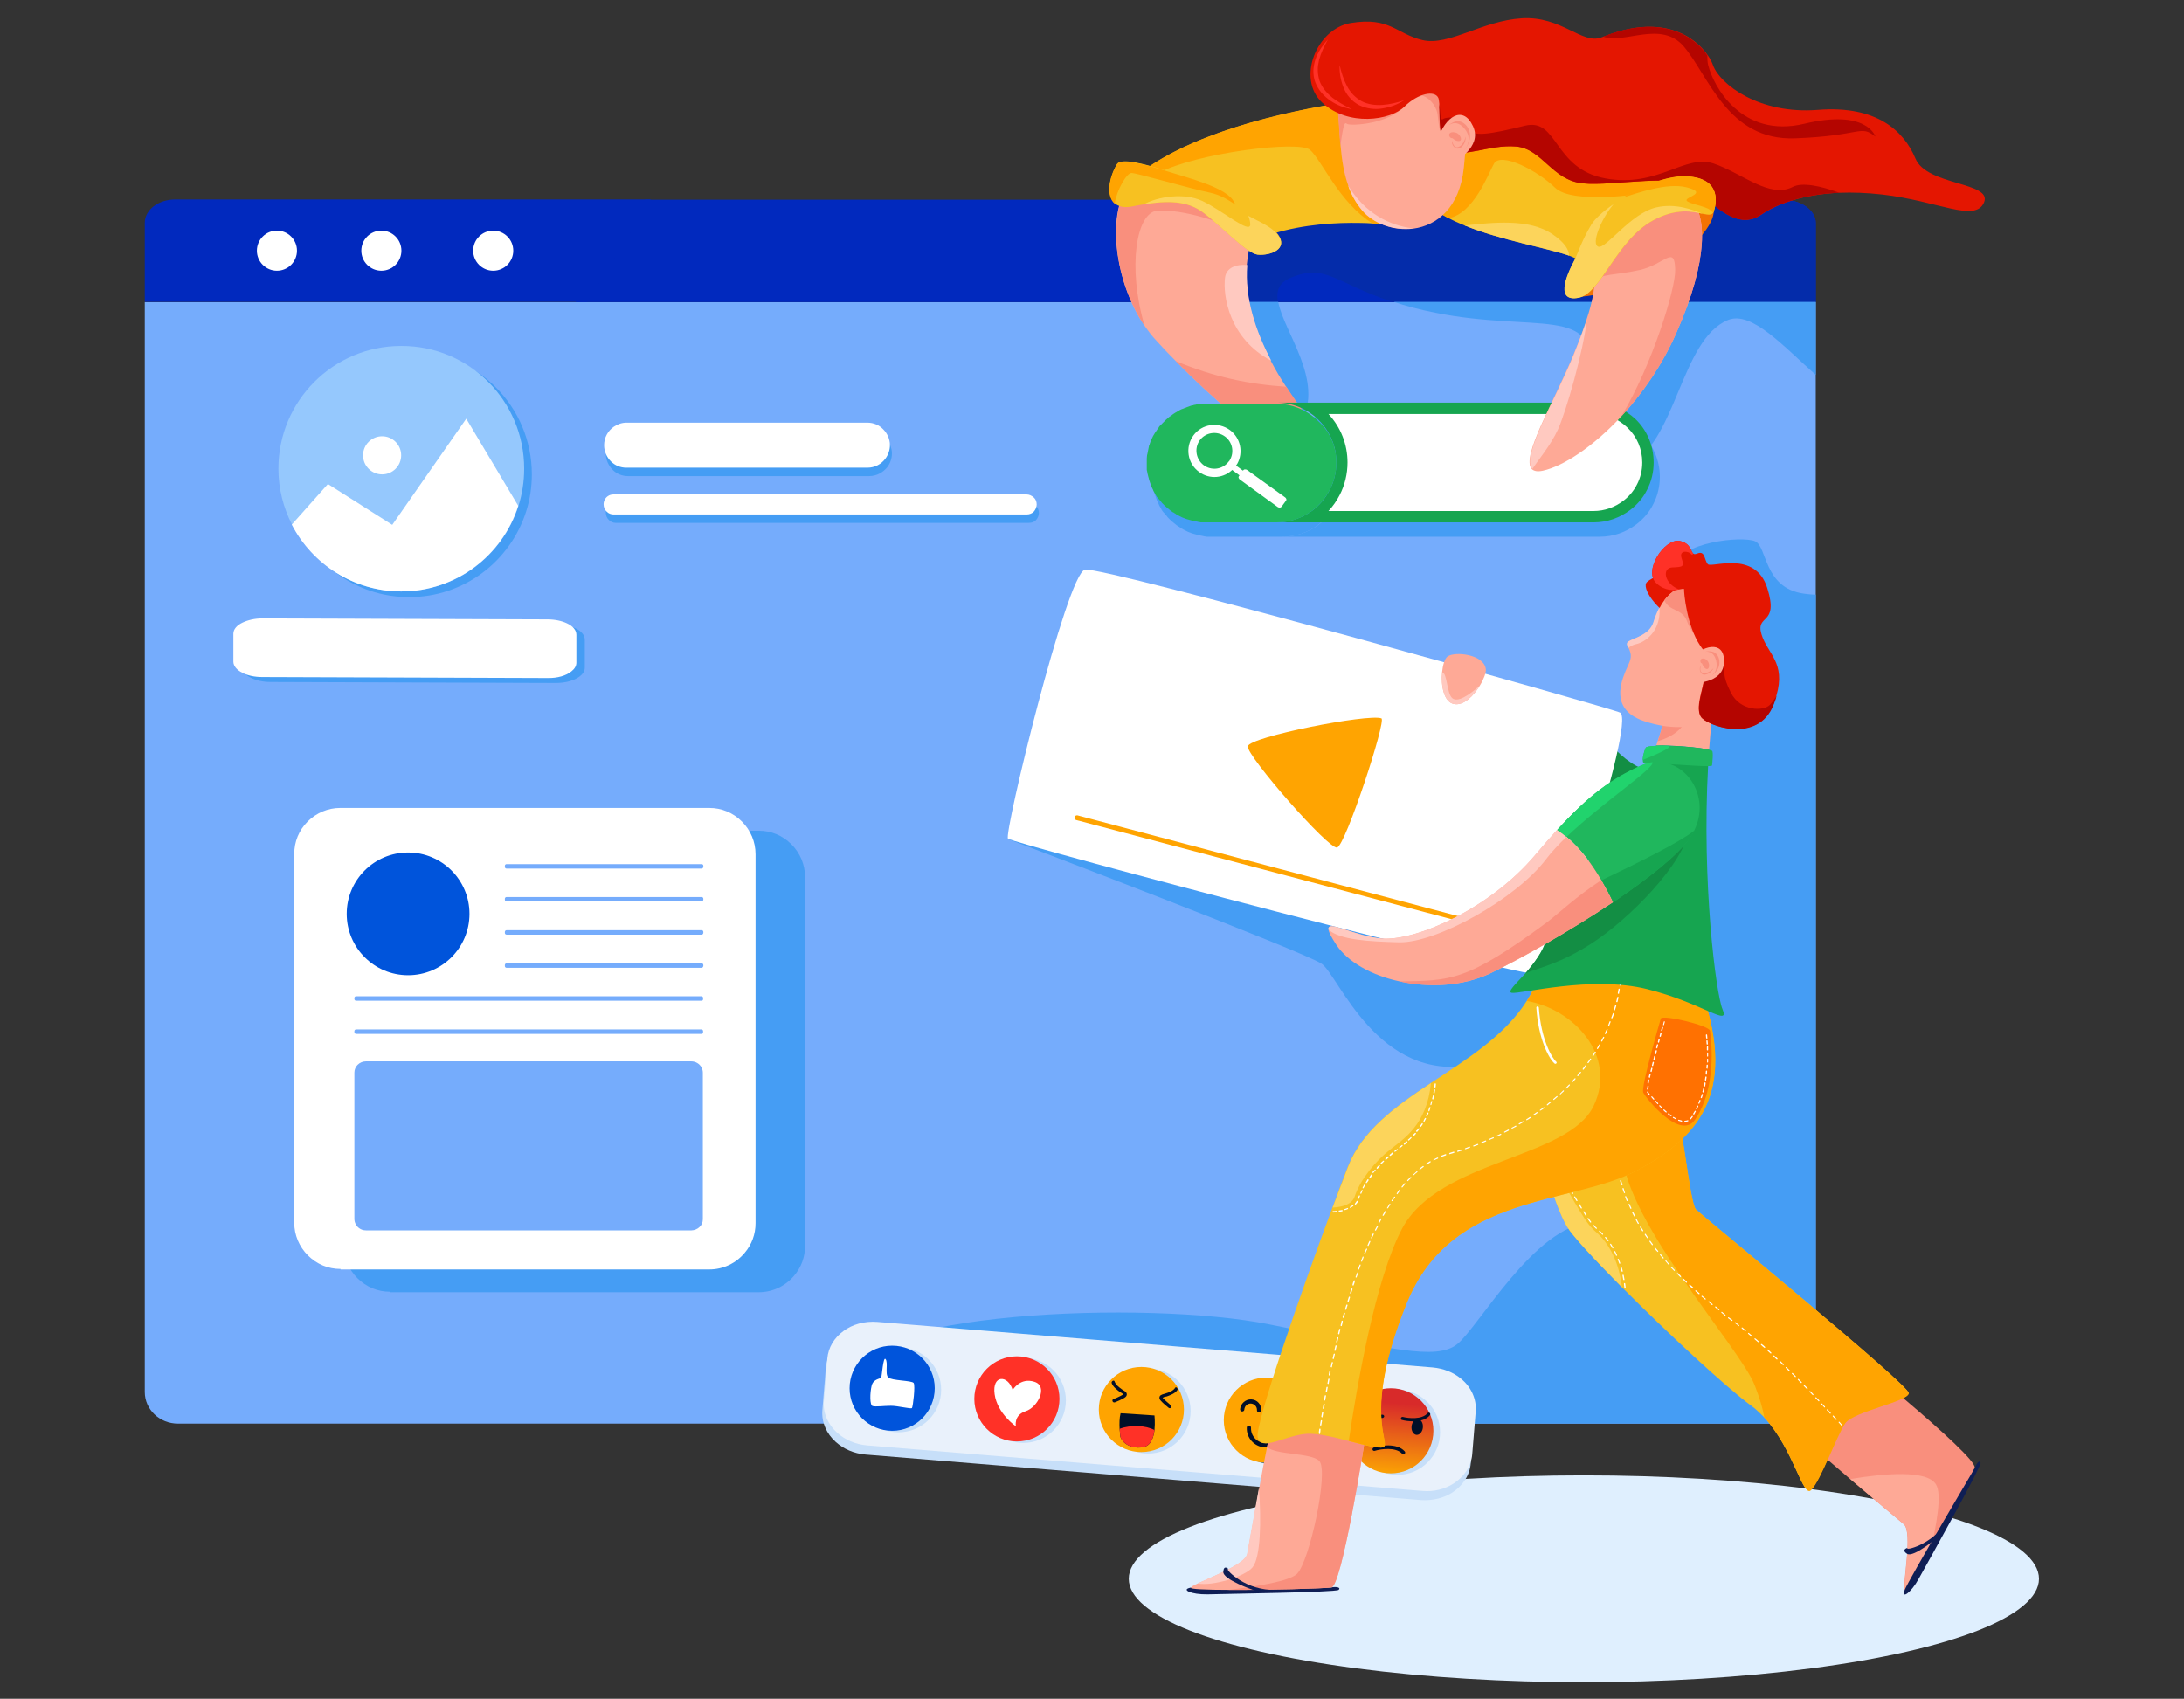 <?xml version="1.0" encoding="utf-8"?>
<!-- Generator: Adobe Illustrator 23.0.2, SVG Export Plug-In . SVG Version: 6.00 Build 0)  -->
<svg version="1.1" id="e9df7128-f90d-48f2-af2a-c80f8452c1a7"
	 xmlns="http://www.w3.org/2000/svg" xmlns:xlink="http://www.w3.org/1999/xlink" x="0px" y="0px" viewBox="0 0 882.5 686.5"
	 style="enable-background:new 0 0 882.5 686.5;" xml:space="preserve">
<rect x="0" y="0" width="882.5" height="686.5" fill="#333333" stroke="none"/>
<style type="text/css">
	.st0{fill:#75ACFC;}
	.st1{fill:#0129BE;}
	.st2{fill:#FFFFFF;}
	.st3{fill:#042CAA;}
	.st4{fill:#459DF4;}
	.st5{fill:#DFEFFE;}
	.st6{fill:#95C8FD;}
	.st7{fill:#F7C121;}
	.st8{fill:#FFA401;}
	.st9{fill:#FCD45B;}
	.st10{fill:#FEA996;}
	.st11{fill:#F98F7D;}
	.st12{fill:#E41601;}
	.st13{fill:#B40500;}
	.st14{fill:#FFC9C0;}
	.st15{fill:#16A550;}
	.st16{fill:#20B75D;}
	.st17{fill:#F27203;}
	.st18{fill:#FF3127;}
	.st19{fill:#C7DFF9;}
	.st20{fill:#E9F1FB;}
	.st21{fill:#0E59A5;}
	.st22{fill:#0054DB;}
	.st23{fill:#010F28;}
	.st24{fill:url(#SVGID_1_);}
	.st25{fill:#138E44;}
	.st26{fill:#0F1E55;}
	.st27{fill:#FF7101;}
	.st28{fill:#21D36D;}
</style>
<title>tabs</title>
<g>
	<path class="st0" d="M733.7,122.1v440.4c0,7.1-6.2,12.8-13.6,12.8H71.9c-7.4,0-13.4-5.7-13.4-12.8V122.1H733.7z"/>
	<path class="st1" d="M733.7,90.1v32H232.6l28.1-41.4h459.6C727.5,80.6,733.7,84.9,733.7,90.1z"/>
	<path class="st1" d="M262.9,80.6L237.2,122H58.5V90c0-5.2,5.5-9.4,12.3-9.4H262.9z"/>
	<g>
		<circle class="st2" cx="111.9" cy="101.3" r="8.1"/>
		<circle class="st2" cx="154.1" cy="101.3" r="8.1"/>
		<circle class="st2" cx="199.3" cy="101.3" r="8.1"/>
	</g>
</g>
<path class="st3" d="M733.7,90.1v32H563c-23.6-7.6-27.2-16-41.8-9.7c-4.6,2-5.6,5.4-4.8,9.7h-33.4c-5.1-13.3-8.4-27.8-8.3-41.4
	h245.4C727.5,80.6,733.7,84.9,733.7,90.1z"/>
<path class="st4" d="M525.8,170.5c0,0,0.3,7.9-19.7-11.1c-8.5-8.1-17.1-21.8-23.1-37.4h33.5C518.7,134.2,535.2,153.8,525.8,170.5z"
	/>
<path class="st4" d="M733.7,122.1v29.4c-13-11.5-25.9-26-35.4-22.2c-19.5,7.9-20.9,50.8-41.2,59s-21.7-10.7-15.9-37.8
	s-21.6-16.1-61.1-24.1c-6.6-1.3-12.2-2.8-16.9-4.4h170.5V122.1z"/>
<path class="st4" d="M733.7,240.3v322.2c0,7.1-6.2,12.8-13.6,12.8H414.7c-44.6-9.8-76-17.3-76-17.3c5.6-28.3,125-32.7,174.2-22.8
	s67.5,14.7,75.9,8c8.5-6.7,31.5-48.1,53.9-49.1c22.3-1-8.8-71.3-47.4-63.8c-38.6,7.4-54.4-36.1-61.2-40.8
	c-6.8-4.8-126.7-50.4-126.7-50.4s24.4-53.8,87.1-54.4c62.8-0.6,166.7,41.1,179.6,19.6s-1.4-64.3,1.7-74.9
	c3-10.6,28.2-12.8,33.3-10.7s3.4,18.9,19.8,21.2C730.5,240.1,732,240.3,733.7,240.3z"/>
<ellipse class="st5" cx="640" cy="638" rx="183.9" ry="41.8"/>
<g>
	<path class="st4" d="M214.9,191.7c0,5.2-0.8,10.3-2.3,15c-6.4,20.1-25.1,34.6-47.3,34.6c-19.2,0-35.9-11-44.2-27
		c-3.5-6.8-5.5-14.5-5.5-22.7c0-27.4,22.2-49.6,49.6-49.6C192.8,142,214.9,164.3,214.9,191.7z"/>
	<path class="st6" d="M211.8,189.4c0,5.2-0.8,10.3-2.3,15c-6.4,20.1-25.1,34.6-47.3,34.6c-19.2,0-35.9-11-44.2-27
		c-3.5-6.8-5.5-14.5-5.5-22.6c0-27.4,22.2-49.6,49.6-49.6C189.6,139.7,211.8,162,211.8,189.4z"/>
	<path class="st2" d="M209.4,204.4c-6.4,20.1-25.1,34.6-47.3,34.6c-19.2,0-35.9-11-44.2-27l14.6-16.4l26,16.5l29.9-42.9L209.4,204.4
		z"/>
	<circle class="st2" cx="154.4" cy="184" r="7.7"/>
</g>
<g>
	<g>
		<path class="st7" d="M671.5,80.4c-0.6,0.1-1.1,0.2-1.7,0.3c-20,4.1-31.4,24.9-31.4,24.9c-0.8-0.8-2.3-1.5-4.4-2.3
			c-8.8-3.1-27.5-6.2-42.2-12.2c-2.3-0.9-4.5-1.9-6.5-3c-2.9-1.5-5.5-3.3-7.7-5.2c0,0-5.8-31.5,26-32.8s79.7,25,79.7,25
			S692.5,77.1,671.5,80.4z"/>
		<path class="st8" d="M671.5,80.4c-0.6,0.1-1.1,0.2-1.7,0.3c-2-1.9-3.5-3-4.2-2.8c-2.5,0.5-30.3,4.8-37.3-2.1
			c-7.1-6.9-21.8-14.5-24.6-9.7c-2.3,4-8.1,20.2-18.4,22.1c-2.9-1.5-5.5-3.3-7.7-5.2c0,0-5.8-31.5,26-32.8c31.8-1.3,79.7,25,79.7,25
			S692.5,77.1,671.5,80.4z"/>
		<path class="st9" d="M634,103.3c-8.8-3.1-27.5-6.2-42.2-12.2c11.1-1.1,26-3,35.6,3.6C632.5,98.2,634,101.1,634,103.3z"/>
	</g>
	<path class="st7" d="M566.4,91.5c0,0-3.8-0.7-9.8-1.1c-0.6,0-1.2-0.1-1.9-0.1h-0.1l0,0c-1.5-0.1-3.2-0.2-4.9-0.2
		c-9.8-0.2-22.7,0.5-35.2,4.3c-0.9,0.3-1.8,0.6-2.7,0.9c0,0-18.4-12.1-30.4-17.4c-3.4-1.5-6.3-2.5-8.2-2.5c-8.3,0-13.9-4.3-13.9-4.3
		c8.5-6.9,19.9-12.6,32.7-17.2c17.2-6.2,37-10.5,55.6-13.1c0.3,0,0.5-0.1,0.8-0.1c0.2,0,0.4,0,0.5-0.1c9.2-0.9,14.5,3.3,17.3,9.6
		C573,65,566.4,91.5,566.4,91.5z"/>
	<path class="st8" d="M566.4,91.5c0,0-3.8-0.7-9.8-1.1c-0.6-0.1-1.2-0.1-1.9-0.1h-0.1l0,0c-13.4-8.4-20.3-25.2-25.2-29.7
		c-4.3-4-46,1.2-61.2,9.3c-3.4-1.5,6.9,5.4,5,5.4c-8.3,0-13.9-4.3-13.9-4.3c19.9-16.1,55.8-25.7,88.3-30.3c0.3,0,0.5-0.1,0.8-0.1
		c0.2,0,0.4,0,0.5-0.1c8.7-0.8,14.1,3.3,17.3,9.6C573,65,566.4,91.5,566.4,91.5z"/>
	<path class="st10" d="M591.5,67.8c-1.7,16.1-10.8,23.3-20.4,24.6c-7.9,1-16.1-2-20.6-7.3c-2.6-3.1-4.4-6.4-5.7-10.1
		c-1.8-5-2.6-10.5-3.1-16c-0.5-6-0.7-12.1-1.4-18c0,0,4.4-3.2,10.8-6.3c6.9-3.4,16.1-6.7,24.4-5.8C591.2,30.5,594.5,38.5,591.5,67.8
		z"/>
	<path class="st11" d="M582,53c0,0-0.6-1.3-1.1-6.6c-0.5-5.2-7.9-12.4-13-4.4c-5.1,8.1-22.5,9.1-23.7,8c-1-0.9-1.4,0.9-2.6,8.8
		c-0.5-6-0.7-12.1-1.4-18c0,0,4.4-3.2,10.8-6.3c4.6-0.5,9.9-1.1,15.3-2.4c14.6-3.4,16.8,1,17.4,6.2S582,53,582,53z"/>
	<path class="st12" d="M801.7,81.8c-3.6,8.3-18.4-0.6-41.2-3.2c-6.2-0.7-11.9-0.9-17.2-0.7c-14.2,0.6-25,4.3-31.7,8.9
		c-9.2,6.3-18.8-3.3-25.6-10.3c-6.8-7.1-33.9-1.1-46.4-2.4s-16.3-14-27-14.9s-21.2,4.9-26.8,1.4c-4.7-2.9-3.8-13.4-4.2-18.6
		c-0.1-1-0.2-1.9-0.4-2.4c-1.4-3.2-8.1-2-13.7,3.5c-5.7,5.6-22.7,8.1-33.2-1.6s-2.3-29.9,11.5-32.2c15.9-2.6,18.4,4.4,29,6.9
		s24-7.8,40.1-8.8s24.5,10.8,32.2,7.7c0.3-0.1,0.6-0.2,0.9-0.3c23.7-9.4,36.8-0.1,42.1,7.6c1,1.4,1.7,2.8,2.1,4
		c2.8,7.6,18.5,19.9,42.4,18s34.8,8.7,39.4,19.7S805.2,73.5,801.7,81.8z"/>
	<path class="st13" d="M743.2,77.9c-14.2,0.6-25,4.3-31.7,8.9c-9.2,6.3-18.8-3.3-25.6-10.3c-6.8-7.1-33.9-1.1-46.4-2.4
		s-16.3-14-27-14.9s-21.2,4.9-26.8,1.4c-4.7-2.9-3.8-13.4-4.2-18.6c0.7,2.8,0.2,7.1,1.6,6.1c1.9-1.3,11-0.7,11,3.5
		c-0.1,4.2,8.6,2.5,22.1-0.8s11.3,17.4,32.5,21.3s32.1-10,43.8-6s22.6,14.3,32,9.4C728.2,73.6,735.7,75.1,743.2,77.9z"/>
	<g>
		<path class="st10" d="M580.9,56.5c3.1-9.6,10.3-14.1,14.3-5.5s-7.8,14.5-7.8,14.5L580.9,56.5z"/>
		<path class="st11" d="M585.2,50.8c0,0,3.6-3.8,7-0.4c3.4,3.5,1.4,8.6-1.2,11c0,0,4.7-4.2,1.1-9C588.5,47.6,585.2,50.8,585.2,50.8z
			"/>
		<path class="st11" d="M592.2,55.2c0.3,2.7-2,5.6-3.9,4.7c-1.9-1-1.6-3-1.6-3s0.6,2.8,2.1,2.6C590.4,59.3,591.7,57.6,592.2,55.2z"
			/>
		<path class="st11" d="M588.8,53.8c1.5,0.9,2.3,3.2,0.6,3.2s-2.4-1.4-2.8-1.2s-1.8-1.3-0.6-2.1C587,53,588.8,53.8,588.8,53.8z"/>
	</g>
	<g>
		<g>
			<path class="st10" d="M529,183.2c-3.2,0.4-7.9-0.9-12.3-3.1c-9.7-4.7-26.6-18.9-41.6-34.2c-2.7-2.7-5.3-5.4-7.8-8.2
				c-1.8-1.9-3.4-4-4.9-6.2c-12.4-18.4-14.6-44.6-7.2-55.1c0,0,15.1-2.3,15.6-2.6c0.5-0.3,25.8,16.2,33.2,21c1.3,0.8,2,1.3,2,1.3
				c-0.1,0.3-0.2,0.6-0.3,1c-1,3.3-1.6,6.7-1.9,10c-1.1,13.4,3.4,26.7,9.7,38.7c1.9,3.7,4,7.2,6.2,10.5c2.4,3.8,4.9,7.3,7.3,10.6
				C535.3,178.2,534,182.7,529,183.2z"/>
			<path class="st11" d="M506.2,96.2c-0.1,0.3-0.2,0.6-0.3,1c-0.8-0.7-1.6-1.3-2.4-1.8c-8.6-5.8-25.5-10.8-35.6-10.3
				c-8.8,0.4-12.4,22.8-5.4,46.6c-12.4-18.4-14.6-44.6-7.2-55.1c0,0,15.1-2.3,15.6-2.6C471.5,73.5,506.2,96.2,506.2,96.2z"/>
			<g>
				<path class="st7" d="M508.2,102.9c-4.3-0.4-14.5-11.4-22-17c-6.5-4.9-14.7-4.9-24.1-3.3c-1.5,0.2-3,0.5-4.5,0.8
					c-3.3,0.7-5.6,0.1-7.1-1.2c-3.6-3.1-2.3-10.6,0.9-15.9c1.6-2.6,11-0.1,19.9,2.7c8.8,2.8,24.9,6.7,27.5,12.7
					c0.1,0.3,0.3,0.6,0.5,0.9c1.1,1.8,3,3.2,5.2,4.4c4.1,2.3,9.2,4.2,11.9,7.7C520.7,100.5,513.5,103.4,508.2,102.9z"/>
				<path class="st8" d="M499.2,82.7c-1.9-1.2-5.3-3.8-10.5-4.9c-7.1-1.4-29.4-7.9-31.5-7.9c-1.9,0-5.9,6.7-6.8,12.4
					c-3.6-3.1-2.3-10.6,0.9-15.9c1.6-2.6,11-0.1,19.9,2.7c8.8,2.8,24.9,6.7,27.5,12.7C499,82.1,499.1,82.4,499.2,82.7z"/>
				<path class="st9" d="M508.2,102.9c-4.3-0.4-14.5-11.4-22-17c-6.5-4.9-14.7-4.9-24.1-3.3c5.8-3.2,16.5-4.8,23.7-1.4
					c8.3,3.9,19.3,13.6,19.4,9.5c0-1-0.3-2.3-0.8-3.5c4.1,2.3,9.2,4.2,11.9,7.7C520.7,100.5,513.5,103.4,508.2,102.9z"/>
			</g>
		</g>
		<path class="st11" d="M529,183.2c-3.2,0.4-7.9-0.9-12.3-3.1c-9.7-4.7-26.6-18.9-41.6-34.2c15.4,6.5,29.7,9.4,44.7,10.4
			c2.4,3.8,4.9,7.3,7.3,10.6C535.3,178.2,534,182.7,529,183.2z"/>
		<path class="st14" d="M513.7,145.8c-17.1-9-19.6-26.4-18.7-33.6c0.5-4,4.4-5.5,9-5.1C502.9,120.5,507.4,133.8,513.7,145.8z"/>
		<path class="st14" d="M522.7,150.5v-1.3C522.7,150.1,522.7,150.5,522.7,150.5z"/>
	</g>
	<g>
		<g>
			<path class="st4" d="M670.7,192.7c0,3.9-0.9,7.6-2.6,10.9c-1.6,3.3-4,6.1-6.9,8.3c-4.1,3.1-9.2,5-14.7,5H518.2
				c5.4,0,10.4-1.8,14.4-4.7c3-2.2,5.4-5.1,7.1-8.4c1.7-3.3,2.7-7.1,2.7-11.1c0-6.7-2.7-12.7-7.1-17.1c-4.4-4.4-10.4-7.1-17.1-7.1
				h128.3c6.5,0,12.4,2.6,16.8,6.8C667.9,179.7,670.7,185.9,670.7,192.7z"/>
			<path class="st4" d="M542.3,192.7c0,4-1,7.8-2.7,11.1s-4.2,6.2-7.1,8.4c-4,3-9,4.7-14.4,4.7h-28.3c-0.2,0-0.5,0-0.7,0
				s-0.4,0-0.5,0s-0.2,0-0.3,0c-0.2,0-0.3,0-0.5,0c0,0,0,0-0.1,0c-0.2,0-0.4,0-0.6-0.1H487c-0.2,0-0.3,0-0.5-0.1
				c-0.1,0-0.3,0-0.4-0.1H486c-0.2,0-0.3-0.1-0.5-0.1s-0.4-0.1-0.5-0.1c-0.2,0-0.4-0.1-0.7-0.1l0,0c-0.2,0-0.4-0.1-0.6-0.2
				c-0.6-0.2-1.2-0.3-1.8-0.5c-0.1,0-0.2-0.1-0.3-0.1c-0.1,0-0.2-0.1-0.3-0.1c-0.1,0-0.1,0-0.2-0.1c-0.1,0-0.2-0.1-0.3-0.1
				c-0.1,0-0.2-0.1-0.3-0.1c-0.2-0.1-0.3-0.1-0.5-0.2c-0.2-0.1-0.4-0.2-0.6-0.3s-0.4-0.2-0.6-0.3s-0.4-0.2-0.6-0.3s-0.3-0.2-0.5-0.3
				c-0.1,0-0.2-0.1-0.3-0.2c-0.1-0.1-0.2-0.1-0.3-0.2c-0.2-0.1-0.3-0.2-0.5-0.3c-0.1-0.1-0.2-0.2-0.4-0.2c-0.1-0.1-0.3-0.2-0.4-0.3
				s-0.2-0.2-0.3-0.2c-1.3-1-2.6-2.1-3.7-3.3c-0.1-0.1-0.2-0.3-0.3-0.4c-0.1-0.1-0.2-0.3-0.3-0.4l0,0c-0.1-0.1-0.2-0.3-0.4-0.4
				c-0.1-0.2-0.3-0.3-0.4-0.5c-0.1-0.1-0.2-0.2-0.3-0.3l-0.1-0.1c-0.1-0.1-0.2-0.3-0.3-0.4c-0.1-0.2-0.2-0.3-0.3-0.5
				c-0.1-0.1-0.2-0.3-0.2-0.4c-0.2-0.4-0.5-0.8-0.7-1.2c-0.1-0.1-0.1-0.3-0.2-0.4c0,0,0,0,0-0.1c-0.1-0.1-0.1-0.3-0.2-0.4
				c-0.1-0.2-0.2-0.4-0.3-0.6c-0.1-0.2-0.1-0.3-0.2-0.5s-0.2-0.4-0.2-0.5c-0.1-0.4-0.3-0.7-0.4-1.1c-0.1-0.2-0.1-0.4-0.2-0.6
				c-0.1-0.2-0.1-0.4-0.2-0.6l0,0c0-0.2-0.1-0.3-0.1-0.5c-0.1-0.2-0.1-0.5-0.2-0.7c0-0.1-0.1-0.3-0.1-0.4c-0.1-0.3-0.1-0.6-0.2-0.8
				c0-0.2-0.1-0.3-0.1-0.5s0-0.3-0.1-0.5c0-0.1,0-0.3-0.1-0.4c0-0.1,0-0.3,0-0.4c0-0.1,0-0.2,0-0.3s0-0.3,0-0.4c0-0.1,0-0.3,0-0.4
				c0-0.1,0-0.3,0-0.4c0-0.1,0-0.2,0-0.3c0-0.2,0-0.4,0-0.5c0-0.2,0-0.4,0-0.6v-0.2c0-0.2,0-0.3,0-0.5c0-0.1,0-0.3,0-0.4
				c0-0.1,0-0.2,0-0.3l0.1-1.2c0-0.1,0-0.3,0.1-0.4l0.6-3c0-0.2,0.1-0.3,0.1-0.5v-0.1c0-0.2,0.1-0.3,0.2-0.5
				c0.4-1.2,0.9-2.3,1.4-3.3c0.1-0.2,0.2-0.3,0.3-0.5c0.1-0.2,0.2-0.4,0.3-0.5c0.1-0.2,0.2-0.3,0.3-0.5l0,0c0.1-0.2,0.2-0.3,0.3-0.4
				c0.2-0.3,0.4-0.6,0.6-0.9c0-0.1,0.1-0.1,0.1-0.2c0,0,0-0.1,0.1-0.1c0.1-0.1,0.2-0.3,0.3-0.4c0-0.1,0.1-0.1,0.1-0.2
				c0.1-0.1,0.1-0.2,0.2-0.3s0.2-0.2,0.3-0.3c0.1-0.1,0.2-0.3,0.4-0.4c0.1-0.1,0.3-0.3,0.4-0.4c0.1-0.1,0.2-0.2,0.3-0.3l0.1-0.1
				c0.1-0.1,0.3-0.3,0.4-0.4c0.1-0.1,0.3-0.3,0.4-0.4c0.1-0.1,0.3-0.3,0.4-0.4c0.3-0.3,0.6-0.5,0.9-0.8c0.2-0.1,0.3-0.3,0.5-0.4
				c0.2-0.1,0.3-0.2,0.5-0.3c0.1-0.1,0.3-0.2,0.4-0.3l0.1-0.1c0.1-0.1,0.3-0.2,0.4-0.3c0.6-0.4,1.2-0.8,1.8-1.1
				c0.1-0.1,0.2-0.1,0.3-0.2c0.1,0,0.2-0.1,0.2-0.1c0.2-0.1,0.4-0.2,0.5-0.3c0.4-0.2,0.8-0.4,1.2-0.5c0.1,0,0.2-0.1,0.3-0.1
				c0.1-0.1,0.3-0.1,0.4-0.2h0.1c0.2-0.1,0.3-0.1,0.5-0.2c0.1,0,0.1,0,0.2-0.1c0.2-0.1,0.4-0.1,0.6-0.2c0.3-0.1,0.6-0.2,0.8-0.3
				c0.2-0.1,0.4-0.1,0.6-0.2c0.2,0,0.4-0.1,0.6-0.1c0.1,0,0.2,0,0.2-0.1c0.2,0,0.4-0.1,0.6-0.1l0,0c0.1,0,0.3,0,0.4-0.1
				c0.1,0,0.2,0,0.3-0.1c0.1,0,0.2,0,0.2,0c0.2,0,0.3,0,0.5-0.1c0.2,0,0.4,0,0.6-0.1c0.1,0,0.2,0,0.3,0c0.2,0,0.3,0,0.5,0
				c0.1,0,0.2,0,0.3,0c0.2,0,0.4,0,0.6,0c0.3,0,0.5,0,0.8,0H518c6.7,0,12.7,2.7,17.1,7.1C539.5,180,542.3,186,542.3,192.7z"/>
			<path class="st15" d="M668.2,186.9c0,3.9-0.9,7.6-2.6,10.9c-1.6,3.3-4,6.1-6.9,8.3c-4.1,3.1-9.2,5-14.7,5H515.8
				c5.4,0,10.4-1.8,14.4-4.7c3-2.2,5.4-5.1,7.1-8.4c1.7-3.3,2.7-7.1,2.7-11.1c0-6.7-2.7-12.7-7.1-17.1c-4.4-4.4-10.4-7.1-17.1-7.1
				h128.4c6.5,0,12.4,2.6,16.8,6.8C665.5,173.9,668.2,180.1,668.2,186.9z"/>
			<path class="st2" d="M536.8,206.5c1.8-1.9,3.3-4.1,4.5-6.4c2.1-4,3.2-8.6,3.2-13.2c0-7.3-2.7-14.2-7.7-19.6H644
				c5.1,0,9.9,1.9,13.6,5.5c3.9,3.7,6,8.7,6,14.1c0,3.1-0.7,6.1-2.1,8.8c-1.3,2.6-3.2,4.9-5.6,6.7c-3.4,2.6-7.6,4.1-11.9,4.1
				L536.8,206.5L536.8,206.5z"/>
			<path class="st16" d="M540,186.9c0,4-1,7.8-2.7,11.1s-4.2,6.2-7.1,8.4c-4,3-9,4.7-14.4,4.7h-28.3c-0.2,0-0.5,0-0.7,0
				s-0.4,0-0.5,0s-0.2,0-0.3,0c-0.2,0-0.3,0-0.5,0c0,0,0,0-0.1,0c-0.2,0-0.4,0-0.6-0.1h-0.1c-0.2,0-0.3,0-0.5-0.1
				c-0.1,0-0.3,0-0.4-0.1h-0.1c-0.2,0-0.3-0.1-0.5-0.1s-0.4-0.1-0.5-0.1c-0.2,0-0.4-0.1-0.7-0.1l0,0c-0.2,0-0.4-0.1-0.6-0.2
				c-0.6-0.2-1.2-0.3-1.8-0.5c-0.1,0-0.2-0.1-0.3-0.1c-0.1,0-0.2-0.1-0.3-0.1c-0.1,0-0.1,0-0.2-0.1c-0.1,0-0.2-0.1-0.3-0.1
				c-0.1,0-0.2-0.1-0.3-0.1c-0.2-0.1-0.3-0.1-0.5-0.2c-0.2-0.1-0.4-0.2-0.6-0.3s-0.4-0.2-0.6-0.3s-0.4-0.2-0.6-0.3s-0.3-0.2-0.5-0.3
				c-0.1,0-0.2-0.1-0.3-0.2c-0.1-0.1-0.2-0.1-0.3-0.2c-0.2-0.1-0.3-0.2-0.5-0.3c-0.1-0.1-0.2-0.2-0.4-0.2c-0.1-0.1-0.3-0.2-0.4-0.3
				s-0.2-0.2-0.3-0.2c-1.3-1-2.6-2.1-3.7-3.3c-0.1-0.1-0.2-0.3-0.3-0.4c-0.1-0.1-0.2-0.3-0.3-0.4l0,0c-0.1-0.1-0.2-0.3-0.4-0.4
				c-0.1-0.2-0.3-0.3-0.4-0.5c-0.1-0.1-0.2-0.2-0.3-0.3l-0.1-0.1c-0.1-0.1-0.2-0.3-0.3-0.4c-0.1-0.2-0.2-0.3-0.3-0.5
				c-0.1-0.1-0.2-0.3-0.2-0.4c-0.2-0.4-0.5-0.8-0.7-1.2c-0.1-0.1-0.1-0.3-0.2-0.4c0,0,0,0,0-0.1c-0.1-0.1-0.1-0.3-0.2-0.4
				c-0.1-0.2-0.2-0.4-0.3-0.6c-0.1-0.2-0.1-0.3-0.2-0.5s-0.2-0.4-0.2-0.5c-0.1-0.4-0.3-0.7-0.4-1.1c-0.1-0.2-0.1-0.4-0.2-0.6
				c-0.1-0.2-0.1-0.4-0.2-0.6l0,0c0-0.2-0.1-0.3-0.1-0.5c-0.1-0.2-0.1-0.5-0.2-0.7c0-0.1-0.1-0.3-0.1-0.4c-0.1-0.3-0.1-0.6-0.2-0.8
				c0-0.2-0.1-0.3-0.1-0.5s0-0.3-0.1-0.5c0-0.1,0-0.3-0.1-0.4c0-0.1,0-0.3,0-0.4c0-0.1,0-0.2,0-0.3s0-0.3,0-0.4c0-0.1,0-0.3,0-0.4
				c0-0.1,0-0.3,0-0.4c0-0.1,0-0.2,0-0.3c0-0.2,0-0.4,0-0.5c0-0.2,0-0.4,0-0.6v-0.2c0-0.2,0-0.3,0-0.5c0-0.1,0-0.3,0-0.4
				c0-0.1,0-0.2,0-0.3l0.1-1.2c0-0.1,0-0.3,0.1-0.4l0.6-3c0-0.2,0.1-0.3,0.1-0.5v-0.1c0-0.2,0.1-0.3,0.2-0.5
				c0.4-1.2,0.9-2.3,1.4-3.3c0.1-0.2,0.2-0.3,0.3-0.5c0.1-0.2,0.2-0.4,0.3-0.5c0.1-0.2,0.2-0.3,0.3-0.5l0,0c0.1-0.2,0.2-0.3,0.3-0.4
				c0.2-0.3,0.4-0.6,0.6-0.9c0-0.1,0.1-0.1,0.1-0.2c0,0,0-0.1,0.1-0.1c0.1-0.1,0.2-0.3,0.3-0.4c0-0.1,0.1-0.1,0.1-0.2
				c0.1-0.1,0.1-0.2,0.2-0.3s0.2-0.2,0.3-0.3c0.1-0.1,0.2-0.3,0.4-0.4c0.1-0.1,0.3-0.3,0.4-0.4c0.1-0.1,0.2-0.2,0.3-0.3l0.1-0.1
				c0.1-0.1,0.3-0.3,0.4-0.4c0.1-0.1,0.3-0.3,0.4-0.4c0.1-0.1,0.3-0.3,0.4-0.4c0.3-0.3,0.6-0.5,0.9-0.8c0.2-0.1,0.3-0.3,0.5-0.4
				c0.2-0.1,0.3-0.2,0.5-0.3c0.1-0.1,0.3-0.2,0.4-0.3l0.1-0.1c0.1-0.1,0.3-0.2,0.4-0.3c0.6-0.4,1.2-0.8,1.8-1.1
				c0.1-0.1,0.2-0.1,0.3-0.2c0.1,0,0.2-0.1,0.2-0.1c0.2-0.1,0.4-0.2,0.5-0.3c0.4-0.2,0.8-0.4,1.2-0.5c0.1,0,0.2-0.1,0.3-0.1
				c0.1-0.1,0.3-0.1,0.4-0.2h0.1c0.2-0.1,0.3-0.1,0.5-0.2c0.1,0,0.1,0,0.2-0.1c0.2-0.1,0.4-0.1,0.6-0.2c0.3-0.1,0.6-0.2,0.8-0.3
				c0.2-0.1,0.4-0.1,0.6-0.2c0.2,0,0.4-0.1,0.6-0.1c0.1,0,0.2,0,0.2-0.1c0.2,0,0.4-0.1,0.6-0.1l0,0c0.1,0,0.3,0,0.4-0.1
				c0.1,0,0.2,0,0.3-0.1c0.1,0,0.2,0,0.2,0c0.2,0,0.3,0,0.5-0.1c0.2,0,0.4,0,0.6-0.1c0.1,0,0.2,0,0.3,0c0.2,0,0.3,0,0.5,0
				c0.1,0,0.2,0,0.3,0c0.2,0,0.4,0,0.6,0c0.3,0,0.5,0,0.8,0h28.3c6.7,0,12.7,2.7,17.1,7.1C537.2,174.2,540,180.2,540,186.9z"/>
			<path class="st2" d="M464.5,179.2c-0.1,0.2-0.1,0.3-0.2,0.5c0-0.1,0.1-0.2,0.1-0.4C464.5,179.3,464.5,179.3,464.5,179.2z"/>
		</g>
		<g>
			<g>
				<g>
					<g>
						<polygon class="st2" points="497,186.4 499.4,188.1 503.6,191.2 516.5,200.6 514.8,202.4 502.2,193.1 498,190 495.6,188.3 
							495.9,187.9 496.8,186.6 						"/>
					</g>
					<g>
						<path class="st2" d="M482.2,176c-3.4,4.7-2.4,11.3,2.3,14.7c4.3,3.2,10.2,2.6,13.8-1.2c0.3-0.3,0.6-0.7,0.9-1
							c0.2-0.3,0.5-0.7,0.7-1c2.6-4.6,1.4-10.5-2.9-13.7C492.2,170.3,485.6,171.3,482.2,176z M495,176.4c3,2.2,3.8,6.3,2,9.4
							c-0.1,0.3-0.3,0.5-0.5,0.7s-0.3,0.4-0.5,0.6c-2.5,2.7-6.6,3.1-9.6,0.9c-3.2-2.4-3.9-6.9-1.6-10.1
							C487.2,174.7,491.7,174,495,176.4z"/>
					</g>
				</g>
			</g>
			<path class="st2" d="M519.5,202.5l-1.6,2.2c-0.1,0.2-0.4,0.3-0.6,0.4c-0.3,0.1-0.7,0-1-0.2L501,193.8c-0.3-0.2-0.4-0.5-0.5-0.7
				s0-0.6,0.2-0.8l1.6-2.2c0.2-0.2,0.4-0.4,0.7-0.4c0.3,0,0.6,0,0.9,0.2l15.4,11.1c0.3,0.2,0.4,0.5,0.5,0.7
				C519.8,202,519.8,202.3,519.5,202.5z"/>
		</g>
	</g>
	<g>
		<path class="st17" d="M692.5,85.4c-0.3,4.7-3.9,9-12.7,18.8s-39.7,16.9-42.6,15.5s18.7-28.5,30.1-33.6
			C678.7,81.2,692.5,85.4,692.5,85.4z"/>
		<g>
			<path class="st10" d="M677.2,134.9c-5.7,12.9-13.7,24.3-22.1,33.4c-11.3,12.2-23.4,20.1-31.6,21.9c-2.2,0.5-3.6,0.2-4.5-0.6
				c-4.7-4.7,9.3-27.9,16.8-46.3c2.3-5.5,4-10.1,5.2-13.9c2.6-7.8,3.3-12.4,3.1-15.8c-0.1-1.4-0.3-2.7-0.5-3.9
				c-1.3-5.6,17.9-25.7,25.5-27.8c7.6-2,14.1-1.3,14.1-1.3C689.5,86.7,690.7,104.6,677.2,134.9z"/>
			<path class="st14" d="M641.2,129.4c-1.5,12.9-8.3,36.6-11.6,44c-3,6.6-8.2,12.7-10.4,16.1c-4.7-4.7,9.3-27.9,16.8-46.3
				C638.2,137.7,639.9,133.1,641.2,129.4z"/>
			<path class="st11" d="M677.2,134.9c-5.7,12.9-13.7,24.3-22.1,33.4c12.6-20.9,22-51.8,21.8-59.2c-0.2-10.4-4.1-2.3-14.3,0
				c-9.9,2.2-15.4,1.4-18.4,4.5c-0.1-1.4-0.3-2.7-0.5-3.9c-1.3-5.6,17.9-25.7,25.5-27.8c7.6-2,14.1-1.3,14.1-1.3
				C689.5,86.7,690.7,104.6,677.2,134.9z"/>
		</g>
		<path class="st7" d="M692.5,85.4c-0.1,0.2-0.1,0.3-0.2,0.5c-0.7,1.2-2.1,0.9-4.2,0.5c-3.9-0.9-10.4-2.5-19.8,2.5
			c-15.1,8-21.2,29.6-30.3,31.4s-5.7-7.8-1.5-15.6c1-1.9,2.8-7.6,6.6-13.9c1.3-2.2,4.6-5.3,9-8.3c1.2-0.9,2.6-1.7,3.9-2.6
			c7.7-4.7,17.3-8.7,24.9-8.6C694.8,71.6,694,80.9,692.5,85.4z"/>
		<path class="st9" d="M688,86.4c-3.9-0.9-10.4-2.5-19.8,2.5c-15.1,8-21.2,29.6-30.3,31.4s-5.7-7.8-1.5-15.6c1-1.9,2.8-7.6,6.6-13.9
			c1.3-2.2,4.6-5.3,9-8.3c-5.2,6.2-9.2,16.3-6.1,17.2c3.1,0.9,13.1-13.6,23.4-15.9C677,82,684.2,84.8,688,86.4z"/>
		<path class="st8" d="M692.5,85.4c-0.1,0.2-0.1,0.3-0.2,0.5c-0.4-0.2-0.7-0.5-1.1-0.9c-1.9-1.8-9.1-2.6-9.7-4c-0.6-1.4,9-3,0-5.3
			c-7.8-2-19.8,2.3-25.6,4.1c7.7-4.7,17.3-8.7,24.9-8.6C694.8,71.6,694,80.9,692.5,85.4z"/>
	</g>
	<path class="st18" d="M546.2,44.1c-3-0.5-6-1.6-8.6-3.4c-1.3-0.9-2.5-1.9-3.6-3.2c-1-1.2-1.9-2.6-2.5-4.2c-0.6-1.5-0.8-3.2-0.8-4.8
		c0.1-1.6,0.4-3.2,0.9-4.7c1.1-3,2.9-5.6,5-7.9c-1.5,2.7-2.8,5.4-3.6,8.3c-0.3,1.4-0.6,2.9-0.5,4.3c0,1.4,0.3,2.8,0.7,4.2
		c1,2.7,2.9,4.9,5.2,6.8C540.8,41.3,543.5,42.8,546.2,44.1z"/>
	<path class="st18" d="M567.4,40.5c-2.6,1.7-5.5,2.8-8.7,3.3c-1.6,0.3-3.2,0.3-4.8,0.1c-1.6-0.2-3.2-0.7-4.7-1.4
		c-1.5-0.8-2.8-1.8-3.8-3c-1.1-1.2-1.9-2.6-2.5-4.1c-1.2-2.9-1.7-6.1-1.6-9.1c0.7,3,1.6,5.9,3,8.5c0.7,1.3,1.5,2.5,2.5,3.5
		s2.1,1.9,3.4,2.6c2.5,1.3,5.5,1.7,8.4,1.5C561.5,42.2,564.5,41.5,567.4,40.5z"/>
	<path class="st13" d="M757.8,55.2c-6.3-5-5.3-0.3-32.5,0.7s-34.8-25.2-44.9-37.1c-9.2-10.8-24.1-0.8-32.6-4
		c23.7-9.4,36.8-0.1,42.1,7.6c0,1.3,0,2.6,0.3,3.8c2,8.4,13.4,29.9,38.9,23.8C754.2,44,757.7,54.9,757.8,55.2z"/>
	<path class="st14" d="M571,92.3c-7.9,1-16.1-2-20.6-7.3c-2.6-3.1-4.4-6.4-5.7-10.1C551.7,86.5,561.8,91.2,571,92.3z"/>
</g>
<g>
	<path class="st19" d="M574.2,606.2l-224.4-18.4c-4.8-0.4-9-2.3-12.1-5.1c-3.7-3.3-5.8-7.9-5.4-12.8l1.4-17.2
		c0.4-4.5,2.8-8.4,6.5-11.1c3.6-2.7,8.5-4.1,13.7-3.7l224.4,18.4c4.4,0.4,8.4,2,11.4,4.5c4.1,3.3,6.4,8.2,6,13.3l-1.4,17.2
		c-0.4,5-3.4,9.3-7.7,12C583.2,605.4,578.9,606.5,574.2,606.2z"/>
	<path class="st20" d="M574.8,602.5l-224.4-18.4c-4.8-0.4-9-2.3-12.1-5.1c-3.7-3.3-5.8-7.9-5.4-12.8l1.4-17.2
		c0.4-4.5,2.8-8.4,6.5-11.1c3.6-2.7,8.5-4.1,13.7-3.7l224.4,18.4c4.4,0.4,8.4,2,11.4,4.5c4.1,3.3,6.4,8.2,6,13.3l-1.4,17.2
		c-0.4,5-3.4,9.3-7.7,12C583.7,601.8,579.4,602.9,574.8,602.5z"/>
	<circle class="st19" cx="363.1" cy="561.6" r="17.2"/>
	<circle class="st19" cx="413.5" cy="565.9" r="17.2"/>
	<circle class="st19" cx="463.9" cy="570.2" r="17.2"/>
	<circle class="st21" cx="514.2" cy="574.5" r="17.2"/>
	<circle class="st19" cx="564.7" cy="578.8" r="17.2"/>
	<g>
		<circle class="st22" cx="360.5" cy="561" r="17.2"/>
		<path class="st2" d="M357.8,549.2c-0.9-1.1-1.5,7-1.7,7.5s-3.2,0.4-3.9,3.3s-0.8,7.9,0.4,8.2c1.2,0.4,4.5-0.1,7.4-0.1
			s8.1,1.4,8.5,0.9s1.4-9,0.7-10.1s-9-0.9-10.3-2.3C357.5,555.2,359,550.6,357.8,549.2z"/>
	</g>
	<g>
		<circle class="st18" cx="410.9" cy="565.3" r="17.2"/>
		<path class="st2" d="M409.2,561.7c-1.9-6.2-8.4-6.2-7.3,1.7s8.6,13,8.6,13s-1-4.5,3.9-6.1c4.9-1.5,9.3-10.1,3.6-11.9
			C412.2,556.5,409.2,561.7,409.2,561.7z"/>
	</g>
	<g>
		<circle class="st8" cx="461.2" cy="569.6" r="17.2"/>
		<g>
			<g>
				<path class="st23" d="M466.5,572c0,0,0.3,2.9,0,5.9c-0.4,3.1-1.5,6.4-4.6,6.9c-6,1-8.9-2.7-9.2-4.3c-0.1-0.7-0.2-1.8-0.3-3.1
					c-0.1-2-0.1-4.4,0.4-6.3L466.5,572z"/>
				<path class="st18" d="M466.5,577.9c-0.4,3.1-1.5,6.4-4.6,6.9c-6,1-8.9-2.7-9.2-4.3c-0.1-0.7-0.2-1.8-0.3-3.1
					C456.9,575.7,463.1,576,466.5,577.9z"/>
			</g>
			<g>
				<g>
					<path class="st23" d="M449.2,558.9c0.5,1.5,2.1,2.7,3.3,3.6c0.3,0.2,1.1,0.6,1.2,0.8c0.1,0.1,0.2,0.2,0.2,0.2
						c-0.4,0.2-0.7,0.4-1.1,0.6c-0.9,0.5-1.9,0.9-2.9,1.3c-0.8,0.3-0.3,1.6,0.6,1.3c1.3-0.5,2.6-1.1,3.8-1.8c0.6-0.4,1.1-0.8,1-1.6
						c-0.1-0.9-1.2-1.3-1.9-1.8c-1.1-0.8-2.6-1.9-3-3.2C450.2,557.5,449,558.1,449.2,558.9L449.2,558.9z"/>
				</g>
			</g>
			<g>
				<g>
					<path class="st23" d="M475.7,561.8c-0.9,1.3-2.8,2-4.2,2.5c-0.3,0.1-1.2,0.2-1.4,0.4c-0.1,0.1-0.2,0.1-0.3,0.2
						c0.3,0.3,0.6,0.6,0.9,0.9c0.8,0.7,1.6,1.4,2.4,2.1c0.7,0.6-0.2,1.6-0.9,1c-1.1-0.9-2.2-1.8-3.1-2.8c-0.5-0.5-0.8-1.1-0.5-1.8
						c0.4-0.8,1.6-0.9,2.4-1.2c1.3-0.4,3-1,3.8-2.2C475.1,560.1,476.2,561.1,475.7,561.8L475.7,561.8z"/>
				</g>
			</g>
		</g>
	</g>
	<g>
		<circle class="st8" cx="511.7" cy="573.9" r="17.2"/>
		<g>
			<g>
				<path class="st23" d="M511.1,584.9c-4.2-0.2-7.5-3.8-7.3-8c0-0.5,0.4-0.8,0.9-0.8s0.8,0.4,0.8,0.9c-0.1,3.3,2.4,6,5.7,6.2
					c3.3,0.2,6.1-2.4,6.3-5.7c0-0.5,0.4-0.8,0.9-0.8s0.8,0.4,0.8,0.9C519,581.8,515.3,585.1,511.1,584.9z"/>
			</g>
			<g>
				<path class="st23" d="M508.7,570.8c-0.5,0-0.8-0.4-0.8-0.9c0.1-1.4-1-2.6-2.4-2.7c-1.4-0.1-2.6,1-2.7,2.4c0,0.5-0.4,0.8-0.9,0.8
					l0,0c-0.5,0-0.8-0.4-0.8-0.9c0.2-2.3,2.2-4.1,4.5-4c2.4,0.1,4.2,2.1,4,4.5C509.6,570.5,509.2,570.8,508.7,570.8z"/>
			</g>
			<g>
				<path class="st23" d="M522,571.5c-0.5,0-0.8-0.4-0.8-0.9c0.1-1.4-1-2.6-2.4-2.7c-1.4-0.1-2.6,1-2.7,2.4c0,0.5-0.4,0.8-0.9,0.8
					l0,0c-0.5,0-0.8-0.4-0.8-0.9c0.2-2.3,2.2-4.1,4.5-4c2.4,0.1,4.2,2.1,4,4.5C523,571.2,522.5,571.5,522,571.5z"/>
			</g>
		</g>
	</g>
	<g>
		
			<linearGradient id="SVGID_1_" gradientUnits="userSpaceOnUse" x1="-242.796" y1="290.628" x2="-250.174" y2="260.295" gradientTransform="matrix(0.987 -0.16 -0.16 -0.987 849.169 814.965)">
			<stop  offset="0" style="stop-color:#D82A2A"/>
			<stop  offset="1" style="stop-color:#FEAD00"/>
		</linearGradient>
		<circle class="st24" cx="562" cy="578.2" r="17.2"/>
		<g>
			<g>
				<path class="st23" d="M566.4,573.8C566.4,573.8,566.5,573.8,566.4,573.8c2.1,0.6,8.6,1.5,11.4-1.9c0.2-0.3,0.2-0.7-0.1-0.9
					s-0.7-0.2-0.9,0.1c-2.1,2.6-7.6,2.1-9.9,1.5c-0.4-0.1-0.7,0.1-0.8,0.5C565.9,573.3,566,573.6,566.4,573.8z"/>
			</g>
			<g>
				<path class="st23" d="M555,585C555,585,555.2,584.9,555,585c2.3-0.8,9.4-2.1,12.6,1.5c0.3,0.3,0.3,0.8-0.1,1
					c-0.3,0.3-0.8,0.3-1-0.1c-2.5-2.7-8.5-1.9-11-1.1c-0.4,0.1-0.8-0.1-0.9-0.5C554.5,585.5,554.8,585.1,555,585z"/>
			</g>
			
				<ellipse transform="matrix(9.883475e-02 -0.995 0.995 9.883475e-02 -57.656 1089.501)" class="st23" cx="572.7" cy="576.6" rx="3.2" ry="2.3"/>
			<g>
				<path class="st23" d="M558.8,573C558.8,573,558.7,573,558.8,573c-2.2,0.2-8.8-0.3-10.8-4.1c-0.2-0.3,0-0.7,0.3-0.9
					s0.7,0,0.9,0.3c1.6,3,7,3.6,9.4,3.4c0.4,0,0.7,0.3,0.7,0.6C559.4,572.6,559,572.9,558.8,573z"/>
			</g>
			
				<ellipse transform="matrix(9.883475e-02 -0.995 0.995 9.883475e-02 -74.519 1066.723)" class="st23" cx="551.7" cy="574.5" rx="3.2" ry="2.3"/>
		</g>
	</g>
</g>
<g>
	<g>
		<g>
			<path class="st4" d="M224.6,276l-115.2-0.4c-3.1,0-5.9-0.6-8-1.7c-2.3-1.1-3.7-2.8-3.7-4.5v-11.3c0-1.8,1.4-3.4,3.7-4.5
				c2.1-1,4.9-1.7,8-1.7l115.2,0.4c3,0,5.8,0.6,7.9,1.6c2.4,1.1,3.8,2.8,3.8,4.6v11.3c0,1.3-0.7,2.5-2,3.5
				C232.1,275,228.6,276,224.6,276z"/>
		</g>
	</g>
</g>
<g>
	<path class="st2" d="M221.2,274l-115.2-0.4c-3.1,0-5.9-0.6-8-1.7c-2.3-1.1-3.7-2.8-3.7-4.5v-11.3c0-1.8,1.4-3.4,3.7-4.5
		c2.1-1,4.9-1.7,8-1.7l115.2,0.4c3,0,5.8,0.6,7.9,1.6c2.4,1.1,3.8,2.8,3.8,4.6v11.3c0,1.3-0.7,2.5-2,3.5
		C228.9,273,225.3,274.1,221.2,274z"/>
</g>
<g>
	<path class="st4" d="M157.6,522c-5,0-9.6-1.9-13.2-5.5c-3.5-3.5-5.5-8.2-5.5-13.2v-149c0-5,1.9-9.6,5.4-13.1s8.2-5.5,13.2-5.5
		h149.1c5,0,9.6,1.9,13.2,5.5c3.5,3.5,5.5,8.2,5.5,13.2v149.1c0,4.4-1.5,8.6-4.4,12c-3.5,4.2-8.7,6.7-14.3,6.7h-149V522z"/>
	<path class="st2" d="M137.6,512.8c-5,0-9.6-1.9-13.2-5.5c-3.5-3.5-5.5-8.2-5.5-13.2v-149c0-5,1.9-9.6,5.4-13.1s8.2-5.5,13.2-5.5
		h149.1c5,0,9.6,1.9,13.2,5.5c3.5,3.5,5.5,8.2,5.5,13.2v149.1c0,4.4-1.5,8.6-4.4,12c-3.5,4.2-8.7,6.7-14.3,6.7h-149V512.8z"/>
	<circle class="st22" cx="164.9" cy="369.3" r="24.8"/>
	<path class="st0" d="M283.5,351h-78.8c-0.4,0-0.7-0.3-0.7-0.7v-0.4c0-0.4,0.3-0.7,0.7-0.7h78.8c0.4,0,0.7,0.3,0.7,0.7v0.4
		C284.1,350.7,283.9,351,283.5,351z"/>
	<path class="st0" d="M283.5,364.3h-78.8c-0.4,0-0.7-0.3-0.7-0.7v-0.4c0-0.4,0.3-0.7,0.7-0.7h78.8c0.4,0,0.7,0.3,0.7,0.7v0.4
		C284.1,364,283.9,364.3,283.5,364.3z"/>
	<path class="st0" d="M283.5,377.7h-78.8c-0.4,0-0.7-0.3-0.7-0.7v-0.4c0-0.4,0.3-0.7,0.7-0.7h78.8c0.4,0,0.7,0.3,0.7,0.7v0.4
		C284.1,377.4,283.9,377.7,283.5,377.7z"/>
	<path class="st0" d="M283.5,391.1h-78.8c-0.4,0-0.7-0.3-0.7-0.7V390c0-0.4,0.3-0.7,0.7-0.7h78.8c0.4,0,0.7,0.3,0.7,0.7v0.4
		C284.1,390.7,283.9,391.1,283.5,391.1z"/>
	<path class="st0" d="M283.5,404.4H143.9c-0.4,0-0.7-0.3-0.7-0.7v-0.4c0-0.4,0.3-0.7,0.7-0.7h139.5c0.4,0,0.7,0.3,0.7,0.7v0.4
		C284.1,404.1,283.9,404.4,283.5,404.4z"/>
	<path class="st0" d="M283.5,417.8H143.9c-0.4,0-0.7-0.3-0.7-0.7v-0.4c0-0.4,0.3-0.7,0.7-0.7h139.5c0.4,0,0.7,0.3,0.7,0.7v0.4
		C284.1,417.5,283.9,417.8,283.5,417.8z"/>
	<path class="st0" d="M279.4,497.2H147.9c-1.1,0-2-0.3-2.8-0.9c-1.1-0.8-1.9-2.2-1.9-3.7v-59.2c0-1.2,0.5-2.3,1.3-3.1
		c0.9-0.9,2.1-1.4,3.4-1.4h131.4c1.8,0,3.4,1,4.2,2.5c0.3,0.6,0.5,1.3,0.5,2.1v59.2c0,1.3-0.5,2.4-1.4,3.2
		C281.9,496.6,280.6,497.2,279.4,497.2z"/>
</g>
<g>
	<path class="st25" d="M667.5,311.4c-11.4-0.5-23.6-19.3-23.6-19.3s-10.7,19.8-12.2,22s14.8,18.1,17.9,19.5
		C652.7,335.1,667.5,311.4,667.5,311.4z"/>
	<path class="st2" d="M654.7,288c6.2,4.3-27,102.9-29.2,106.2c-2.2,3.3-216.4-53.4-218.2-55.3c-1.8-1.8,23.8-107.2,31.1-108.7
		S652.2,286.4,654.7,288z"/>
	<path class="st8" d="M558.2,290.3c2.1,0.8-14.5,51.3-17.9,52.2c-3.4,0.9-36.6-37.1-36.1-40.9S553,288.3,558.2,290.3z"/>
	<g>
		<path class="st10" d="M587.5,284.5c4,0.8,8-3.4,10.5-7.5c1.6-2.6,2.5-5.2,2.4-6.4c-0.5-6.2-12.5-7.5-15.5-5.3
			c-1.1,0.8-1.9,3.4-2.2,6.4C582.2,277,583.4,283.7,587.5,284.5z"/>
		<path class="st14" d="M587.5,284.5c4,0.8,8-3.4,10.5-7.5c-4.4,4-9.1,7-11.2,5.1c-2.2-1.9-2-10.1-4-10.4
			C582.2,277,583.4,283.7,587.5,284.5z"/>
	</g>
	<g>
		<path class="st8" d="M602.8,375.8c0.4,0,0.8-0.3,1-0.7c0.1-0.5-0.2-1.1-0.7-1.2l-167.7-44.4c-0.5-0.1-1.1,0.2-1.2,0.7
			s0.2,1.1,0.7,1.2l167.7,44.3C602.7,375.7,602.8,375.8,602.8,375.8z"/>
	</g>
	<g>
		<path class="st26" d="M538,641.5c1.9-0.4,4,0,2.9,1c-1.1,1-46.5,1.6-53,1.8c-6.5,0.1-10.9-1.9-6.8-2.7
			C485.1,640.8,538,641.5,538,641.5z"/>
		<path class="st10" d="M496.4,642.5c15.8,0.1,38.6-0.5,41.6-1c4-0.6,12.8-53.6,15.4-72c0.5-3.4,0.8-5.6,0.8-6.2c0-1.5-7-1.1-15-0.1
			c-10.6,1.3-23,3.5-23,3.5c-1.1,3.1-2.6,10-4.2,18c-1.1,5.3-2.2,11.1-3.2,16.8c-2.3,12.7-4.4,24.3-4.8,26.6c-0.8,3.9-14,9-20,11.8
			c-1.6,0.7-2.6,1.3-2.8,1.7C480.7,642.2,487.5,642.5,496.4,642.5z"/>
		<path class="st11" d="M496.4,642.5c15.8,0.1,38.6-0.5,41.6-1c4-0.6,12.8-53.6,15.4-72c-4.2-2.6-9.3-4.8-14.2-6.3
			c-10.6,1.3-23,3.5-23,3.5c-1.1,3.1-2.6,10-4.2,18c3.1,3.3,17.9,2.3,21.1,5.7c3.9,4.1-3.9,40.5-9,45.6
			C521.2,638.9,508.2,641.1,496.4,642.5z"/>
		<path class="st14" d="M483.9,639.9c6,1.2,19.2-2.8,22.2-6.5c3.3-4,3.6-18.7,2.6-32c-2.3,12.7-4.4,24.3-4.8,26.6
			C503.1,632,489.9,637.1,483.9,639.9z"/>
		<path class="st26" d="M496.4,634.1c-2-0.6,5.8,7.8,16.5,8.3l-6.6,0.1c0,0-12.2-4.2-12-7.3S496.4,634.1,496.4,634.1z"/>
	</g>
	<g>
		<path class="st11" d="M722.2,574.7c3.5,4,14.7,13.9,25.4,23c10.2,8.7,19.8,16.7,21.7,18.3c3.7,3.3-0.7,24.8,0.3,26.5
			c0.4,0.7,5.1-7,10.6-16.6c7.6-13.3,16.7-30.1,17.7-32.7c1.7-4.4-56.7-51.4-59.6-53.1C735.4,538.4,722.2,574.7,722.2,574.7z"/>
		<path class="st10" d="M769.7,642.5c0.4,0.7,5.1-7,10.6-16.6c2.1-9.7,4.5-21.9,2-26c-3.6-6-20.9-4.5-34.6-2.2
			c10.2,8.7,19.8,16.7,21.7,18.3C773,619.3,768.7,640.8,769.7,642.5z"/>
		<path class="st26" d="M798,593.2c0.6-1.9,2-3.5,2.3-2s-21.8,41.1-25,46.8c-3.1,5.7-7.1,8.4-5.7,4.6S798,593.2,798,593.2z"/>
		<path class="st26" d="M770.8,625.5c-1.5,1.4,9.7-1.1,15.4-10.1l-3.2,5.8c0,0-9.8,8.4-12.4,6.7C768,626.2,770.8,625.5,770.8,625.5z
			"/>
	</g>
	<g>
		<path class="st7" d="M624.7,472.6c2.6,10.1,5.9,18.7,8.5,23.1c2.2,3.7,11.1,13.3,22.2,24.5c18,18.1,41.8,40.2,52,47.7
			c2,1.4,3.7,3.1,5.4,4.8c12.1,13.1,15.6,32.8,19,29.3c3.9-3.9,10.3-22,13.7-26.9s25.7-8.8,25.7-12.2s-82.9-71.2-85.9-74.1
			c-2.7-2.6-5.1-35-12.5-64.8c-0.9-3.5-1.8-7-2.9-10.4c0,0-13.5,0.1-26.4,3.3c-8,1.9-15.8,5-20.1,10c-1.9,2.2-3.1,4.8-3.4,7.7
			C619.2,445.9,621.5,460.3,624.7,472.6z"/>
		<path class="st8" d="M623.2,425.2c0,0.5,0.1,1.1,0.3,1.7c3.2,11.6,32.1,35.9,32.1,35.9c-2.6,26.7,47.2,81.2,53.4,96.9
			c2.1,5.4,3.3,9.5,3.9,13.1c12.1,13.1,15.6,32.8,19,29.3c3.9-3.9,10.3-22,13.7-26.9s25.7-8.8,25.7-12.2s-82.9-71.2-85.9-74.1
			c-2.7-2.6-5.1-35-12.5-64.8c-4.5-2.7-9.2-4.5-14.2-5.2c-5.8-0.8-10.8-1.5-15.1-1.9C628.4,415.4,622.8,416.8,623.2,425.2z"/>
		<g>
			<g>
				<path class="st2" d="M744.2,576.3c0.1,0,0.1,0,0.2-0.1c0.1-0.1,0.1-0.2,0-0.3c-0.4-0.4-0.7-0.8-1.1-1.3c-0.1-0.1-0.2-0.1-0.3,0
					s-0.1,0.2,0,0.3C743.4,575.3,743.8,575.8,744.2,576.3C744,576.3,744.2,576.3,744.2,576.3z M741.9,573.8c0.1,0,0.1,0,0.2-0.1
					c0.1-0.1,0.1-0.2,0-0.3c-0.4-0.4-0.8-0.8-1.2-1.3c-0.1-0.1-0.2-0.1-0.3,0s-0.1,0.2,0,0.3C741,572.8,741.4,573.3,741.9,573.8
					C741.8,573.8,741.9,573.8,741.9,573.8z M739.5,571.3c0.1,0,0.1,0,0.2-0.1c0.1-0.1,0.1-0.2,0-0.3c-0.4-0.4-0.8-0.8-1.2-1.3
					c-0.1-0.1-0.2-0.1-0.3,0s-0.1,0.2,0,0.3C738.7,570.3,739,570.7,739.5,571.3C739.5,571.3,739.5,571.3,739.5,571.3z M737.2,568.8
					c0.1,0,0.1,0,0.2-0.1c0.1-0.1,0.1-0.2,0-0.3c-0.4-0.4-0.8-0.8-1.2-1.2c-0.1-0.1-0.2-0.1-0.3,0s-0.1,0.2,0,0.3
					C736.4,567.9,736.8,568.3,737.2,568.8C737,568.8,737.2,568.8,737.2,568.8z M734.9,566.3c0.1,0,0.1,0,0.2-0.1
					c0.1-0.1,0.1-0.2,0-0.3c-0.4-0.4-0.8-0.8-1.2-1.2c-0.1-0.1-0.2-0.1-0.3,0s-0.1,0.2,0,0.3C734,565.4,734.4,565.8,734.9,566.3
					C734.8,566.3,734.9,566.3,734.9,566.3z M732.5,563.8c0.1,0,0.1,0,0.2-0.1c0.1-0.1,0.1-0.2,0-0.3c-0.4-0.4-0.8-0.8-1.2-1.2
					c-0.1-0.1-0.2-0.1-0.3,0s-0.1,0.2,0,0.3C731.7,562.9,732,563.3,732.5,563.8C732.4,563.8,732.5,563.8,732.5,563.8z M730.2,561.4
					c0.1,0,0.1,0,0.2-0.1c0.1-0.1,0.1-0.2,0-0.3c-0.4-0.4-0.8-0.8-1.2-1.2c-0.1-0.1-0.2-0.1-0.3,0s-0.1,0.2,0,0.3
					C729.3,560.5,729.7,560.9,730.2,561.4C730,561.3,730,561.4,730.2,561.4z M727.8,558.9c0.1,0,0.1,0,0.2-0.1
					c0.1-0.1,0.1-0.2,0-0.3c-0.4-0.4-0.8-0.8-1.2-1.2c-0.1-0.1-0.2-0.1-0.3,0s-0.1,0.2,0,0.3C726.9,558,727.2,558.4,727.8,558.9
					C727.7,558.9,727.7,558.9,727.8,558.9z M725.4,556.5c0.1,0,0.1,0,0.2-0.1c0.1-0.1,0.1-0.3,0-0.3c-0.4-0.4-0.8-0.8-1.2-1.2
					c-0.1-0.1-0.3-0.1-0.3,0c-0.1,0.1-0.1,0.3,0,0.3C724.5,555.6,724.9,556,725.4,556.5C725.2,556.5,725.2,556.5,725.4,556.5z
					 M722.9,554.1c0.1,0,0.1,0,0.2-0.1c0.1-0.1,0.1-0.3,0-0.3c-0.4-0.4-0.8-0.8-1.2-1.2c-0.1-0.1-0.3-0.1-0.3,0
					c-0.1,0.1-0.1,0.3,0,0.3C722,553.2,722.4,553.6,722.9,554.1C722.8,554.1,722.9,554.1,722.9,554.1z M720.5,551.7
					c0.1,0,0.1,0,0.2-0.1c0.1-0.1,0.1-0.3,0-0.3c-0.4-0.4-0.8-0.8-1.2-1.2c-0.1-0.1-0.3-0.1-0.3,0c-0.1,0.1-0.1,0.3,0,0.3
					C719.6,550.8,720,551.2,720.5,551.7C720.4,551.7,720.4,551.7,720.5,551.7z M718,549.4c0.1,0,0.1,0,0.2-0.1
					c0.1-0.1,0.1-0.3,0-0.3c-0.4-0.4-0.8-0.8-1.3-1.2c-0.1-0.1-0.3-0.1-0.3,0c-0.1,0.1-0.1,0.3,0,0.3c0.4,0.4,0.8,0.8,1.2,1.2
					C717.9,549.3,717.9,549.4,718,549.4z M715.5,547c0.1,0,0.1,0,0.2-0.1c0.1-0.1,0.1-0.3,0-0.3c-0.4-0.4-0.8-0.8-1.3-1.2
					c-0.1-0.1-0.3-0.1-0.3,0c-0.1,0.1-0.1,0.3,0,0.3C714.5,546.1,714.9,546.5,715.5,547C715.4,547,715.4,547,715.5,547z M713,544.7
					c0.1,0,0.1,0,0.2-0.1c0.1-0.1,0.1-0.3,0-0.3c-0.4-0.4-0.8-0.8-1.3-1.1c-0.1-0.1-0.3-0.1-0.3,0c-0.1,0.1-0.1,0.3,0,0.3
					C712,543.9,712.4,544.3,713,544.7C712.9,544.7,712.9,544.7,713,544.7z M710.4,542.4c0.1,0,0.1,0,0.2-0.1c0.1-0.1,0.1-0.3,0-0.3
					c-0.4-0.4-0.9-0.8-1.3-1.1c-0.1-0.1-0.3-0.1-0.3,0c-0.1,0.1-0.1,0.3,0,0.3C709.4,541.6,709.9,541.9,710.4,542.4
					C710.2,542.4,710.4,542.4,710.4,542.4z M707.8,540.2c0.1,0,0.1,0,0.2-0.1c0.1-0.1,0.1-0.3,0-0.3c-0.4-0.4-0.9-0.7-1.3-1.1
					c-0.1-0.1-0.3-0.1-0.3,0c-0.1,0.1-0.1,0.3,0,0.3C706.8,539.4,707.3,539.7,707.8,540.2C707.7,540.2,707.8,540.2,707.8,540.2z
					 M705.2,538c0.1,0,0.1,0,0.2-0.1c0.1-0.1,0.1-0.3,0-0.3c-0.4-0.4-0.9-0.7-1.3-1.1c-0.1-0.1-0.3-0.1-0.3,0
					c-0.1,0.1-0.1,0.3,0,0.3C704.2,537.2,704.7,537.5,705.2,538C705,538,705.2,538,705.2,538z M702.5,535.9c0.1,0,0.1,0,0.2-0.1
					c0.1-0.1,0.1-0.3,0-0.3c-0.4-0.3-0.8-0.6-1.2-1l-0.1-0.1c-0.1-0.1-0.3-0.1-0.3,0c-0.1,0.1-0.1,0.3,0,0.3l0.1,0.1
					c0.4,0.3,0.8,0.6,1.2,0.9C702.4,535.8,702.5,535.9,702.5,535.9z M699.8,533.8c0.1,0,0.1,0,0.2-0.1c0.1-0.1,0.1-0.3,0-0.3
					c-0.5-0.3-0.9-0.7-1.4-1c-0.1-0.1-0.3-0.1-0.3,0c-0.1,0.1-0.1,0.3,0,0.3C698.8,533.1,699.2,533.4,699.8,533.8
					C699.7,533.8,699.8,533.8,699.8,533.8z M697,531.7c0.1,0,0.1,0,0.2-0.1c0.1-0.1,0.1-0.3,0-0.3c-0.4-0.4-0.9-0.7-1.3-1.1
					c-0.1-0.1-0.3-0.1-0.3,0c-0.1,0.1-0.1,0.3,0,0.3C696.1,530.9,696.6,531.2,697,531.7C697,531.6,697,531.7,697,531.7z
					 M694.5,529.5c0.1,0,0.1,0,0.2-0.1c0.1-0.1,0.1-0.3,0-0.3c-0.4-0.4-0.9-0.7-1.3-1.1c-0.1-0.1-0.3-0.1-0.3,0
					c-0.1,0.1-0.1,0.3,0,0.3C693.5,528.7,694,529,694.5,529.5C694.2,529.5,694.4,529.5,694.5,529.5z M691.8,527.4
					c0.1,0,0.1,0,0.2-0.1c0.1-0.1,0.1-0.3,0-0.3c-0.4-0.4-0.9-0.7-1.3-1.1c-0.1-0.1-0.3-0.1-0.3,0c-0.1,0.1-0.1,0.3,0,0.3
					C690.8,526.6,691.3,526.9,691.8,527.4C691.7,527.4,691.7,527.4,691.8,527.4z M689,525.2c0.1,0,0.1,0,0.2-0.1
					c0.1-0.1,0.1-0.3,0-0.3c-0.4-0.4-0.9-0.7-1.3-1.1c-0.1-0.1-0.3-0.1-0.3,0c-0.1,0.1-0.1,0.3,0,0.3
					C688.1,524.4,688.6,524.7,689,525.2C689,525.2,689,525.2,689,525.2z M686.5,523c0.1,0,0.1,0,0.2-0.1c0.1-0.1,0.1-0.3,0-0.3
					c-0.4-0.4-0.9-0.7-1.3-1.1c-0.1-0.1-0.3-0.1-0.3,0c-0.1,0.1-0.1,0.3,0,0.3C685.5,522.2,686,522.6,686.5,523
					C686.4,523,686.5,523,686.5,523z M684,520.7c0.1,0,0.1,0,0.2-0.1c0.1-0.1,0.1-0.3,0-0.3c-0.4-0.4-0.8-0.8-1.3-1.1
					c-0.1-0.1-0.3-0.1-0.3,0c-0.1,0.1-0.1,0.3,0,0.3C683,519.9,683.4,520.3,684,520.7C683.8,520.7,683.9,520.7,684,520.7z
					 M681.4,518.4c0.1,0,0.1,0,0.2-0.1c0.1-0.1,0.1-0.3,0-0.3c-0.4-0.4-0.8-0.8-1.2-1.2c-0.1-0.1-0.3-0.1-0.3,0
					c-0.1,0.1-0.1,0.3,0,0.3C680.5,517.5,680.9,517.9,681.4,518.4C681.2,518.4,681.4,518.4,681.4,518.4z M679,516.1
					c0.1,0,0.1,0,0.2-0.1c0.1-0.1,0.1-0.3,0-0.3c-0.4-0.4-0.8-0.8-1.2-1.2c-0.1-0.1-0.2-0.1-0.3,0s-0.1,0.2,0,0.3
					C678.1,515.2,678.5,515.6,679,516.1C678.8,516,678.9,516.1,679,516.1z M676.5,513.6c0.1,0,0.1,0,0.2-0.1c0.1-0.1,0.1-0.2,0-0.3
					c-0.4-0.4-0.8-0.8-1.2-1.2c-0.1-0.1-0.2-0.1-0.3,0s-0.1,0.2,0,0.3C675.7,512.7,676,513.1,676.5,513.6
					C676.4,513.6,676.5,513.6,676.5,513.6z M674.2,511.1c0.1,0,0.1,0,0.2-0.1c0.1-0.1,0.1-0.2,0-0.3c-0.4-0.4-0.8-0.8-1.1-1.3
					c-0.1-0.1-0.2-0.1-0.3,0s-0.1,0.2,0,0.3C673.4,510.1,673.8,510.6,674.2,511.1C674,511.1,674.2,511.1,674.2,511.1z M672,508.6
					c0.1,0,0.1,0,0.2-0.1c0.1-0.1,0.1-0.2,0-0.3c-0.4-0.4-0.7-0.9-1.1-1.3c-0.1-0.1-0.2-0.1-0.3,0s-0.1,0.2,0,0.3
					C671.2,507.6,671.5,508.1,672,508.6C671.8,508.5,671.9,508.6,672,508.6z M669.8,505.9c0.1,0,0.1,0,0.2-0.1
					c0.1-0.1,0.1-0.2,0-0.3c-0.4-0.4-0.7-0.9-1.1-1.3c-0.1-0.1-0.2-0.1-0.3,0s-0.1,0.2,0,0.3C668.9,505,669.3,505.4,669.8,505.9
					C669.5,505.9,669.7,505.9,669.8,505.9z M667.7,503.2C667.8,503.2,667.8,503.2,667.7,503.2c0.2-0.1,0.2-0.2,0.2-0.3
					c-0.3-0.5-0.7-0.9-1-1.4c-0.1-0.1-0.2-0.1-0.3-0.1c-0.1,0.1-0.1,0.2-0.1,0.3c0.3,0.5,0.7,0.9,1,1.4
					C667.5,503.2,667.5,503.2,667.7,503.2z M665.7,500.4L665.7,500.4c0.2-0.1,0.2-0.2,0.2-0.3c-0.3-0.5-0.6-0.9-0.9-1.4
					c-0.1-0.1-0.2-0.1-0.3-0.1c-0.1,0.1-0.1,0.2-0.1,0.3c0.3,0.5,0.6,1,1,1.4C665.5,500.4,665.5,500.4,665.7,500.4z M663.8,497.6
					L663.8,497.6c0.2-0.1,0.2-0.2,0.2-0.3c-0.3-0.5-0.6-1-0.9-1.5c-0.1-0.1-0.2-0.2-0.3-0.1c-0.1,0.1-0.2,0.2-0.1,0.3
					c0.3,0.5,0.6,1,0.9,1.5C663.7,497.5,663.8,497.6,663.8,497.6z M662,494.6L662,494.6c0.2-0.1,0.3-0.2,0.2-0.3
					c-0.3-0.5-0.6-1-0.8-1.5c-0.1-0.1-0.2-0.2-0.3-0.1c-0.1,0.1-0.2,0.2-0.1,0.3c0.3,0.5,0.5,1,0.8,1.5
					C661.9,494.6,662,494.6,662,494.6z M660.5,491.6L660.5,491.6c0.2-0.1,0.3-0.2,0.2-0.3c-0.3-0.5-0.5-1-0.8-1.5
					c-0.1-0.1-0.2-0.2-0.3-0.1c-0.1,0.1-0.2,0.2-0.1,0.3c0.2,0.5,0.5,1,0.8,1.5C660.2,491.6,660.4,491.6,660.5,491.6z M659,488.5
					L659,488.5c0.2-0.1,0.3-0.2,0.2-0.3c-0.2-0.5-0.5-1-0.7-1.6c-0.1-0.1-0.2-0.2-0.3-0.1c-0.1,0.1-0.2,0.2-0.1,0.3
					c0.2,0.5,0.5,1.1,0.7,1.6C658.8,488.5,658.9,488.5,659,488.5z M657.5,485.4C657.7,485.4,657.7,485.4,657.5,485.4
					c0.2-0.1,0.3-0.2,0.2-0.3c-0.2-0.5-0.4-1.1-0.6-1.6c0-0.1-0.2-0.2-0.3-0.1c-0.1,0-0.2,0.2-0.1,0.3c0.2,0.5,0.4,1.1,0.6,1.6
					C657.4,485.3,657.5,485.4,657.5,485.4z M656.4,482.2C656.5,482.2,656.5,482.2,656.4,482.2c0.2-0.1,0.3-0.2,0.2-0.3
					c-0.2-0.5-0.4-1.1-0.5-1.6c0-0.1-0.2-0.2-0.3-0.2s-0.2,0.2-0.2,0.3c0.2,0.5,0.4,1.1,0.6,1.6
					C656.2,482.1,656.2,482.2,656.4,482.2z M655.4,479L655.4,479c0.2,0,0.3-0.2,0.2-0.3c-0.2-0.5-0.3-1.1-0.5-1.6
					c0-0.1-0.2-0.2-0.3-0.2s-0.2,0.2-0.2,0.3c0.2,0.5,0.3,1.1,0.5,1.6C655.2,478.9,655.2,479,655.4,479z M654.4,475.7
					C654.5,475.7,654.5,475.7,654.4,475.7c0.2,0,0.3-0.2,0.2-0.3c-0.1-0.5-0.3-1.1-0.4-1.7c0-0.1-0.2-0.2-0.3-0.2s-0.2,0.2-0.2,0.3
					c0.1,0.6,0.3,1.1,0.4,1.7C654.2,475.6,654.2,475.7,654.4,475.7z M653.7,472.3L653.7,472.3c0.2,0,0.3-0.2,0.2-0.3
					c-0.1-0.6-0.2-1.1-0.3-1.7c0-0.1-0.2-0.2-0.3-0.2s-0.2,0.2-0.2,0.3c0.1,0.6,0.2,1.1,0.3,1.7
					C653.4,472.3,653.5,472.3,653.7,472.3z M653,469L653,469c0.2,0,0.3-0.2,0.2-0.3c-0.1-0.6-0.2-1.1-0.3-1.7c0-0.1-0.1-0.2-0.3-0.2
					c-0.1,0-0.2,0.1-0.2,0.3c0.1,0.6,0.2,1.1,0.3,1.7C652.8,468.9,652.9,469,653,469z"/>
			</g>
		</g>
		<g>
			<g>
				<path class="st2" d="M657,527.2L657,527.2L657,527.2z M656.7,520.7L656.7,520.7c0.2,0,0.3-0.1,0.2-0.3c-0.1-0.6-0.1-1.1-0.2-1.7
					c0-0.1-0.1-0.2-0.3-0.2c-0.1,0-0.2,0.1-0.2,0.3c0.1,0.6,0.1,1.1,0.2,1.7C656.5,520.6,656.5,520.7,656.7,520.7z M656.2,517.3
					L656.2,517.3c0.2,0,0.3-0.2,0.2-0.3c-0.1-0.6-0.2-1.1-0.3-1.7c0-0.1-0.2-0.2-0.3-0.2s-0.2,0.2-0.2,0.3c0.1,0.5,0.2,1.1,0.3,1.7
					C656,517.2,656,517.3,656.2,517.3z M655.5,513.9L655.5,513.9c0.2,0,0.3-0.2,0.2-0.3c-0.1-0.6-0.3-1.1-0.5-1.7
					c0-0.1-0.2-0.2-0.3-0.2s-0.2,0.2-0.2,0.3c0.2,0.5,0.3,1.1,0.5,1.6C655.2,513.9,655.4,513.9,655.5,513.9z M654.5,510.7
					C654.5,510.7,654.5,510.7,654.5,510.7c0.2-0.1,0.3-0.2,0.2-0.3c-0.2-0.5-0.4-1.1-0.6-1.6c-0.1-0.1-0.2-0.2-0.3-0.1
					c-0.1,0-0.2,0.2-0.1,0.3c0.2,0.5,0.4,1.1,0.6,1.6C654.2,510.6,654.4,510.7,654.5,510.7z M653.2,507.5L653.2,507.5
					c0.2-0.1,0.3-0.2,0.2-0.3c-0.2-0.5-0.5-1-0.7-1.5c-0.1-0.1-0.2-0.2-0.3-0.1c-0.1,0.1-0.2,0.2-0.1,0.3c0.3,0.5,0.5,1,0.7,1.5
					C653,507.4,653,507.5,653.2,507.5z M651.7,504.5L651.7,504.5c0.2-0.1,0.3-0.2,0.2-0.3c-0.3-0.5-0.6-1-0.9-1.5
					c-0.1-0.1-0.2-0.1-0.3-0.1c-0.1,0.1-0.1,0.2-0.1,0.3c0.3,0.5,0.6,1,0.9,1.4C651.5,504.4,651.5,504.5,651.7,504.5z M649.8,501.6
					L649.8,501.6c0.2-0.1,0.2-0.2,0.2-0.3c-0.3-0.5-0.7-0.9-1.1-1.4c-0.1-0.1-0.2-0.1-0.3,0s-0.1,0.2,0,0.3c0.4,0.4,0.7,0.9,1,1.3
					C649.7,501.6,649.7,501.6,649.8,501.6z M647.5,499c0.1,0,0.1,0,0.2-0.1c0.1-0.1,0.1-0.2,0-0.3c-0.4-0.4-0.8-0.8-1.2-1.2
					c-0.1-0.1-0.3-0.1-0.3,0c-0.1,0.1-0.1,0.3,0,0.3C646.7,498.1,647,498.5,647.5,499L647.5,499z M645,496.6c0.1,0,0.1,0,0.2-0.1
					c0.1-0.1,0.1-0.3,0-0.3c-0.4-0.3-0.8-0.7-1.2-1.2c-0.1-0.1-0.2-0.1-0.3,0s-0.1,0.2,0,0.3C644.2,495.8,644.5,496.2,645,496.6
					C645,496.6,645,496.6,645,496.6z M642.8,494.1C642.8,494.1,642.8,494.1,642.8,494.1c0.2-0.2,0.2-0.3,0.1-0.4
					c-0.3-0.4-0.7-0.9-1-1.4c-0.1-0.1-0.2-0.1-0.3-0.1s-0.1,0.2-0.1,0.3c0.3,0.5,0.7,1,1,1.4C642.7,494.1,642.8,494.1,642.8,494.1z
					 M640.9,491.3L640.9,491.3c0.2-0.1,0.2-0.2,0.2-0.3c-0.3-0.4-0.6-0.9-0.9-1.4c-0.1-0.1-0.2-0.2-0.3-0.1
					c-0.1,0.1-0.2,0.2-0.1,0.3c0.3,0.5,0.6,1,0.9,1.5C640.7,491.2,640.8,491.3,640.9,491.3z M639,488.4L639,488.4
					c0.2-0.1,0.3-0.2,0.2-0.3c-0.3-0.5-0.6-1-0.9-1.5c-0.1-0.1-0.2-0.2-0.3-0.1c-0.1,0.1-0.2,0.2-0.1,0.3c0.3,0.5,0.6,1,0.9,1.5
					C638.9,488.3,639,488.4,639,488.4z M637.2,485.4L637.2,485.4c0.2-0.1,0.3-0.2,0.2-0.3c-0.3-0.5-0.6-1-0.9-1.5
					c-0.1-0.1-0.2-0.2-0.3-0.1c-0.1,0.1-0.2,0.2-0.1,0.3c0.3,0.5,0.6,1,0.9,1.5C637.2,485.4,637.2,485.4,637.2,485.4z M635.5,482.5
					L635.5,482.5c0.2-0.1,0.3-0.2,0.2-0.3c-0.3-0.5-0.6-1-0.9-1.5c-0.1-0.1-0.2-0.1-0.3-0.1c-0.1,0.1-0.1,0.2-0.1,0.3
					c0.3,0.5,0.6,1,0.9,1.5C635.4,482.4,635.5,482.5,635.5,482.5z M633.8,479.6L633.8,479.6c0.2-0.1,0.2-0.2,0.2-0.3
					c-0.3-0.5-0.7-1-1-1.4c-0.1-0.1-0.2-0.1-0.3-0.1c-0.1,0.1-0.1,0.2-0.1,0.3c0.3,0.4,0.6,0.9,1,1.4
					C633.5,479.5,633.7,479.6,633.8,479.6z M631.8,476.8C631.8,476.8,631.8,476.8,631.8,476.8c0.2-0.1,0.2-0.2,0.1-0.3
					c-0.4-0.5-0.7-0.9-1.1-1.3c-0.1-0.1-0.2-0.1-0.3,0s-0.1,0.2,0,0.3c0.3,0.4,0.7,0.8,1.1,1.3C631.7,476.7,631.7,476.8,631.8,476.8
					z M629.5,474.2c0.1,0,0.1,0,0.2-0.1c0.1-0.1,0.1-0.3,0-0.3c-0.4-0.4-0.9-0.8-1.3-1.1c-0.1-0.1-0.3-0.1-0.3,0
					c-0.1,0.1-0.1,0.3,0,0.3c0.4,0.3,0.8,0.7,1.3,1.1C629.5,474.2,629.5,474.2,629.5,474.2z M626.9,472.2c0.1,0,0.2-0.1,0.2-0.1
					c0.1-0.1,0-0.3-0.1-0.3c-0.6-0.3-1.1-0.5-1.7-0.6c-0.1,0-0.3,0.1-0.3,0.2s0.1,0.3,0.2,0.3c0.5,0.1,1,0.3,1.5,0.5
					C626.8,472.2,626.8,472.2,626.9,472.2z"/>
			</g>
		</g>
		<path class="st9" d="M624.7,472.6c2.6,10.1,5.9,18.7,8.5,23.1c2.2,3.7,11.1,13.3,22.2,24.5c-1.1-9.6-4.9-17.7-10.8-22.6
			c-2.8-2.3-5.4-6.8-8.2-11.5C632.8,479.8,628.7,472.8,624.7,472.6z"/>
	</g>
	<g>
		<path class="st7" d="M508.2,580.9c1.5,5.9,11.2-1,20-1.5c4.2-0.2,10.7,1.3,16.7,2.9c6.4,1.7,12.3,3.2,14,2.5
			c3.4-1.5-8.8-13.2,9.4-58.1s66.3-39.5,93.1-53.7c26.9-14.2,40.5-33.7,25.3-74.8c0,0-52.2-39.9-64.9-3.7c-1.3,3.6-2.9,6.9-4.9,10
			c-8.9,14.1-24.3,23.6-38.8,33.2c-14.3,9.5-27.8,19.2-33.5,33.9c-1.9,4.8-4,10.4-6.2,16.4C525.2,523.5,507,575.9,508.2,580.9z"/>
		<path class="st8" d="M545,582.3c6.4,1.7,12.3,3.2,14,2.5c3.4-1.5-8.8-13.2,9.4-58.1s66.3-39.5,93.1-53.7
			c26.9-14.2,40.5-33.7,25.3-74.8c0,0-52.2-39.9-64.9-3.7c-1.3,3.6-2.9,6.9-4.9,10c19,3.3,36.5,22.2,27,42.3
			c-10.2,21.6-62.3,21.7-77.4,49.6C555.7,516.9,548.2,560.6,545,582.3z"/>
		<g>
			<path class="st27" d="M691,416.6c1.8,13.7-0.1,27.3-6.1,35.9s-19.9-8.8-20.9-11s6.6-28.2,7.1-29.9
				C671.7,409.9,690.8,414.4,691,416.6z"/>
			<g>
				<path class="st2" d="M680.8,453.4L680.8,453.4c0.5,0,0.9-0.1,1.3-0.3c0.1-0.1,0.2-0.2,0.1-0.3c-0.1-0.1-0.2-0.2-0.3-0.1
					c-0.3,0.1-0.7,0.2-1.1,0.2c-0.1,0-0.2,0.1-0.2,0.3C680.5,453.3,680.7,453.4,680.8,453.4z M679.5,453.3c0.1,0,0.2-0.1,0.2-0.2
					s-0.1-0.3-0.2-0.3c-0.4-0.1-0.7-0.2-1.1-0.3c-0.1,0-0.3,0-0.3,0.1s0,0.3,0.1,0.3C678.8,453.1,679.2,453.2,679.5,453.3
					L679.5,453.3z M683,452.4c0.1,0,0.1,0,0.2-0.1c0.2-0.2,0.4-0.4,0.6-0.7c0.1-0.1,0.1-0.2,0.2-0.3c0.1-0.1,0-0.3-0.1-0.3
					c-0.1-0.1-0.3,0-0.3,0.1c-0.1,0.1-0.1,0.2-0.2,0.3c-0.2,0.2-0.4,0.5-0.5,0.7C682.8,452.2,682.8,452.3,683,452.4
					C682.9,452.4,682.9,452.4,683,452.4z M677.2,452.4c0.1,0,0.2,0,0.2-0.1c0.1-0.1,0-0.3-0.1-0.3c-0.3-0.2-0.7-0.4-1-0.6
					c-0.1-0.1-0.3,0-0.3,0.1c-0.1,0.1,0,0.3,0.1,0.3C676.6,452,676.9,452.2,677.2,452.4L677.2,452.4z M675.2,451.1
					c0.1,0,0.2,0,0.2-0.1c0.1-0.1,0.1-0.3-0.1-0.3c-0.3-0.2-0.6-0.5-1-0.7c-0.1-0.1-0.3-0.1-0.3,0c-0.1,0.1-0.1,0.3,0,0.3
					c0.3,0.3,0.7,0.5,1,0.7C675.2,451.1,675.2,451.1,675.2,451.1z M684.4,450.4c0.1,0,0.2,0,0.2-0.1c0.2-0.3,0.4-0.7,0.6-1.1
					c0.1-0.1,0-0.3-0.1-0.3c-0.1-0.1-0.3,0-0.3,0.1c-0.2,0.4-0.4,0.7-0.6,1c-0.1,0.1,0,0.3,0.1,0.3
					C684.2,450.4,684.4,450.4,684.4,450.4z M673.2,449.6c0.1,0,0.1,0,0.2-0.1c0.1-0.1,0.1-0.3,0-0.3c-0.3-0.3-0.6-0.5-0.9-0.8
					c-0.1-0.1-0.3-0.1-0.3,0c-0.1,0.1-0.1,0.3,0,0.3c0.3,0.3,0.6,0.6,0.9,0.8C673.2,449.6,673.2,449.6,673.2,449.6z M685.5,448.3
					c0.1,0,0.2,0,0.2-0.1c0.2-0.4,0.4-0.7,0.5-1.1c0.1-0.1,0-0.3-0.1-0.3c-0.1-0.1-0.3,0-0.3,0.1c-0.2,0.4-0.3,0.7-0.5,1.1
					C685.3,448.1,685.4,448.3,685.5,448.3L685.5,448.3z M671.5,448c0.1,0,0.1,0,0.2-0.1c0.1-0.1,0.1-0.3,0-0.3
					c-0.3-0.3-0.6-0.6-0.9-0.9c-0.1-0.1-0.2-0.1-0.3,0s-0.1,0.2,0,0.3c0.3,0.3,0.6,0.6,0.9,0.9C671.4,448,671.5,448,671.5,448z
					 M669.8,446.2c0.1,0,0.1,0,0.2-0.1c0.1-0.1,0.1-0.2,0-0.3c-0.3-0.3-0.6-0.6-0.8-0.9c-0.1-0.1-0.2-0.1-0.3,0s-0.1,0.2,0,0.3
					c0.3,0.3,0.5,0.6,0.8,0.9C669.7,446.2,669.7,446.2,669.8,446.2z M686.5,446.1c0.1,0,0.2-0.1,0.2-0.2c0.2-0.4,0.3-0.8,0.4-1.1
					c0-0.1,0-0.3-0.1-0.3s-0.3,0-0.3,0.1c-0.1,0.4-0.3,0.8-0.4,1.1C686.2,445.9,686.4,446,686.5,446.1
					C686.5,446.1,686.5,446.1,686.5,446.1z M668.2,444.4c0.1,0,0.1,0,0.2-0.1c0.1-0.1,0.1-0.2,0-0.3c-0.3-0.3-0.5-0.6-0.8-0.9
					c-0.1-0.1-0.2-0.1-0.3,0s-0.1,0.2,0,0.3c0.2,0.3,0.5,0.6,0.8,0.9C668,444.4,668,444.4,668.2,444.4z M687.5,443.8
					c0.1,0,0.2-0.1,0.2-0.2c0.1-0.4,0.3-0.8,0.4-1.2c0-0.1,0-0.3-0.2-0.3c-0.1,0-0.3,0-0.3,0.2c-0.1,0.4-0.2,0.8-0.4,1.2
					C687.2,443.6,687.2,443.7,687.5,443.8C687.4,443.8,687.4,443.8,687.5,443.8z M666.5,442.5C666.6,442.5,666.6,442.5,666.5,442.5
					c0.2-0.1,0.2-0.2,0.1-0.3c-0.3-0.4-0.5-0.7-0.7-1c-0.1-0.1-0.2-0.1-0.3-0.1c-0.1,0.1-0.1,0.2-0.1,0.3c0.2,0.3,0.4,0.6,0.7,1
					C666.5,442.5,666.5,442.5,666.5,442.5z M688.2,441.5c0.1,0,0.2-0.1,0.2-0.2c0.1-0.4,0.2-0.8,0.3-1.2c0-0.1,0-0.3-0.2-0.3
					c-0.1,0-0.3,0-0.3,0.2c-0.1,0.4-0.2,0.8-0.3,1.2C687.9,441.3,688,441.4,688.2,441.5C688,441.5,688.2,441.5,688.2,441.5z
					 M665.8,440.4c0.1,0,0.2-0.1,0.2-0.2c0-0.3,0.1-0.7,0.2-1.2c0-0.1-0.1-0.3-0.2-0.3c-0.1,0-0.3,0.1-0.3,0.2
					c-0.1,0.5-0.1,0.9-0.2,1.2C665.5,440.2,665.5,440.3,665.8,440.4C665.7,440.4,665.7,440.4,665.8,440.4z M688.8,439.1
					c0.1,0,0.2-0.1,0.2-0.2c0.1-0.4,0.2-0.8,0.2-1.2c0-0.1-0.1-0.3-0.2-0.3c-0.1,0-0.3,0.1-0.3,0.2c-0.1,0.4-0.2,0.8-0.2,1.2
					C688.5,438.9,688.5,439.1,688.8,439.1C688.7,439.1,688.7,439.1,688.8,439.1z M666,437.9c0.1,0,0.2-0.1,0.2-0.2
					c0.1-0.4,0.2-0.8,0.2-1.2c0-0.1-0.1-0.3-0.2-0.3c-0.1,0-0.3,0.1-0.3,0.2c-0.1,0.4-0.2,0.8-0.2,1.2
					C665.9,437.8,666,437.9,666,437.9L666,437.9z M689.2,436.7c0.1,0,0.2-0.1,0.2-0.2c0.1-0.4,0.1-0.8,0.2-1.2
					c0-0.1-0.1-0.3-0.2-0.3c-0.1,0-0.3,0.1-0.3,0.2c-0.1,0.4-0.1,0.8-0.2,1.2C689,436.6,689,436.7,689.2,436.7L689.2,436.7z
					 M666.5,435.6c0.1,0,0.2-0.1,0.2-0.2c0.1-0.4,0.2-0.8,0.3-1.2c0-0.1-0.1-0.3-0.2-0.3c-0.1,0-0.3,0.1-0.3,0.2
					c-0.1,0.4-0.2,0.8-0.3,1.2C666.4,435.4,666.5,435.5,666.5,435.6L666.5,435.6z M689.5,434.3c0.1,0,0.2-0.1,0.2-0.2
					c0-0.4,0.1-0.8,0.1-1.2c0-0.1-0.1-0.3-0.2-0.3c-0.1,0-0.3,0.1-0.3,0.2c0,0.4-0.1,0.8-0.1,1.2
					C689.2,434.1,689.4,434.3,689.5,434.3L689.5,434.3z M667.2,433.2c0.1,0,0.2-0.1,0.2-0.2c0.1-0.4,0.2-0.8,0.3-1.2
					c0-0.1,0-0.3-0.2-0.3c-0.1,0-0.3,0-0.3,0.2c-0.1,0.4-0.2,0.8-0.3,1.2C666.9,433,667,433.1,667.2,433.2L667.2,433.2z
					 M689.8,431.9c0.1,0,0.2-0.1,0.2-0.2c0-0.4,0.1-0.8,0.1-1.2c0-0.1-0.1-0.3-0.2-0.3c-0.1,0-0.3,0.1-0.3,0.2
					c0,0.4-0.1,0.8-0.1,1.2C689.5,431.7,689.7,431.8,689.8,431.9L689.8,431.9z M667.8,430.8c0.1,0,0.2-0.1,0.2-0.2
					c0.1-0.4,0.2-0.8,0.3-1.2c0-0.1,0-0.3-0.2-0.3c-0.1,0-0.3,0-0.3,0.2c-0.1,0.4-0.2,0.8-0.3,1.2
					C667.5,430.6,667.5,430.8,667.8,430.8C667.7,430.8,667.8,430.8,667.8,430.8z M690,429.4c0.1,0,0.2-0.1,0.2-0.2
					c0-0.4,0-0.8,0-1.2c0-0.1-0.1-0.2-0.2-0.2c-0.1,0-0.2,0.1-0.2,0.2c0,0.4,0,0.8,0,1.2C689.7,429.3,689.8,429.4,690,429.4
					L690,429.4z M668.4,428.4c0.1,0,0.2-0.1,0.2-0.2c0.1-0.4,0.2-0.8,0.3-1.2c0-0.1,0-0.3-0.2-0.3c-0.1,0-0.3,0-0.3,0.2
					c-0.1,0.4-0.2,0.8-0.3,1.2C668,428.3,668.2,428.4,668.4,428.4C668.2,428.4,668.4,428.4,668.4,428.4z M690,427
					c0.1,0,0.2-0.1,0.2-0.2v-0.4c0-0.3,0-0.6,0-0.9c0-0.1-0.1-0.2-0.2-0.2c-0.1,0-0.2,0.1-0.2,0.2c0,0.3,0,0.6,0,0.9v0.4
					C689.8,426.9,689.9,427,690,427L690,427z M669,426.1c0.1,0,0.2-0.1,0.2-0.2c0.1-0.4,0.2-0.8,0.3-1.2c0-0.1,0-0.3-0.2-0.3
					c-0.1,0-0.3,0-0.3,0.2c-0.1,0.4-0.2,0.8-0.3,1.2C668.7,425.9,668.8,426,669,426.1C668.9,426.1,669,426.1,669,426.1z M690,424.5
					L690,424.5c0.1,0,0.2-0.1,0.2-0.3c0-0.4,0-0.8,0-1.2c0-0.1-0.1-0.2-0.3-0.2c-0.1,0-0.2,0.1-0.2,0.3c0,0.4,0,0.8,0,1.2
					C689.8,424.4,689.9,424.5,690,424.5z M669.5,423.7c0.1,0,0.2-0.1,0.2-0.2c0.1-0.4,0.2-0.8,0.3-1.2c0-0.1,0-0.3-0.2-0.3
					c-0.1,0-0.3,0-0.3,0.2c-0.1,0.4-0.2,0.8-0.3,1.2C669.4,423.5,669.4,423.7,669.5,423.7L669.5,423.7z M689.9,422.1L689.9,422.1
					c0.2,0,0.3-0.1,0.2-0.3c0-0.4-0.1-0.8-0.1-1.2c0-0.1-0.1-0.2-0.3-0.2c-0.1,0-0.2,0.1-0.2,0.3c0,0.4,0.1,0.8,0.1,1.2
					C689.5,422,689.8,422.1,689.9,422.1z M670.2,421.4c0.1,0,0.2-0.1,0.2-0.2c0.1-0.4,0.2-0.8,0.3-1.2c0-0.1,0-0.3-0.2-0.3
					c-0.1,0-0.3,0-0.3,0.2c-0.1,0.4-0.2,0.8-0.3,1.2C670,421.2,670,421.3,670.2,421.4C670.2,421.4,670.2,421.4,670.2,421.4z
					 M689.7,419.7L689.7,419.7c0.2,0,0.3-0.1,0.2-0.3c0-0.4-0.1-0.8-0.1-1.2c0-0.1-0.1-0.2-0.3-0.2c-0.1,0-0.2,0.1-0.2,0.3
					c0,0.4,0.1,0.8,0.1,1.2C689.5,419.6,689.5,419.7,689.7,419.7z M670.9,419c0.1,0,0.2-0.1,0.2-0.2l0.3-1.2c0-0.1,0-0.3-0.2-0.3
					c-0.1,0-0.3,0-0.3,0.2l-0.3,1.2C670.5,418.8,670.7,419,670.9,419L670.9,419z M671.5,416.7c0.1,0,0.2-0.1,0.2-0.2l0.3-1.2
					c0-0.1,0-0.3-0.2-0.3c-0.1,0-0.3,0-0.3,0.2l-0.3,1.2C671.2,416.5,671.4,416.6,671.5,416.7C671.5,416.7,671.5,416.7,671.5,416.7z
					 M672.2,414.3c0.1,0,0.2-0.1,0.2-0.2l0.3-1.1v-0.1c0-0.1-0.1-0.2-0.2-0.2l0,0c-0.1,0-0.2,0.1-0.2,0.2l-0.3,1.2
					C672,414.1,672,414.3,672.2,414.3L672.2,414.3z"/>
			</g>
		</g>
		<g>
			<path class="st2" d="M566.4,462.8c0.1-0.1,0.3-0.1,0.3,0c0.1,0.1,0.1,0.3,0,0.3c-0.3,0.3-0.6,0.5-1,0.8l-0.1,0.1
				c-0.1,0-0.1,0-0.2-0.1c0-0.1-0.1-0.1,0-0.2c0-0.1,0-0.1,0.1-0.2C565.7,463.4,566,463.1,566.4,462.8z"/>
			<path class="st2" d="M574.5,454c0.1-0.1,0.2-0.1,0.3-0.1s0.1,0.1,0.1,0.2s0,0.1,0,0.2c-0.2,0.3-0.4,0.7-0.7,1
				c0,0.1-0.1,0.1-0.2,0.1h-0.1c-0.1,0-0.1-0.1-0.1-0.2s0-0.1,0-0.2C574,454.7,574.4,454.3,574.5,454z"/>
			<path class="st2" d="M573.2,456c0.1-0.1,0.2-0.1,0.3,0s0.1,0.2,0,0.3c-0.2,0.3-0.5,0.7-0.8,1c0,0.1-0.1,0.1-0.2,0.1
				c-0.1,0-0.1,0-0.2-0.1c-0.1,0-0.1-0.1-0.1-0.2s0-0.1,0.1-0.2C572.7,456.6,573,456.3,573.2,456z"/>
			<path class="st2" d="M568.2,461.3c0,0,0.1-0.1,0.2-0.1c0.1,0,0.1,0,0.2,0.1c0,0,0.1,0.1,0.1,0.2s0,0.1-0.1,0.2
				c-0.3,0.3-0.6,0.5-0.9,0.8c0,0-0.1,0.1-0.2,0.1c-0.1,0-0.1,0-0.2-0.1c-0.1-0.1-0.1-0.3,0-0.3
				C567.5,461.8,567.9,461.6,568.2,461.3z"/>
			<path class="st2" d="M564.2,464.6l0.3-0.2c0.1-0.1,0.3-0.1,0.3,0c0.1,0.1,0.1,0.3,0,0.3l-0.3,0.2c-0.2,0.2-0.5,0.4-0.7,0.5
				l-0.1,0.1c-0.1,0-0.1,0-0.2-0.1c0-0.1-0.1-0.1,0-0.2c0-0.1,0-0.1,0.1-0.2C563.7,464.9,563.9,464.7,564.2,464.6z"/>
			<path class="st2" d="M570,459.6c0.1-0.1,0.3-0.1,0.3,0c0.1,0.1,0.1,0.3,0,0.3c-0.3,0.3-0.6,0.6-0.9,0.9c0,0-0.1,0.1-0.2,0.1
				c-0.1,0-0.1,0-0.2-0.1c-0.1-0.1-0.1-0.3,0-0.3C569.4,460.2,569.7,459.9,570,459.6z"/>
			<path class="st2" d="M571.7,457.9c0,0,0.1-0.1,0.2-0.1c0.1,0,0.1,0,0.2,0.1c0.1,0.1,0.1,0.2,0,0.3c-0.3,0.3-0.5,0.6-0.8,0.9
				c0,0-0.1,0.1-0.2,0.1c-0.1,0-0.1,0-0.2-0.1c-0.1-0.1-0.1-0.2,0-0.3C571,458.5,571.4,458.2,571.7,457.9z"/>
			<path class="st2" d="M578.7,444c0.1-0.4,0.2-0.8,0.3-1.2c0-0.1,0.2-0.2,0.3-0.2s0.1,0.1,0.2,0.1c0,0.1,0,0.1,0,0.2
				c-0.1,0.4-0.2,0.8-0.3,1.2c0,0.1-0.1,0.2-0.2,0.2c0,0,0,0-0.1,0C578.8,444.2,578.7,444.1,578.7,444z"/>
			<path class="st2" d="M579.4,441.9c-0.1,0-0.2-0.2-0.2-0.3c0.1-0.4,0.1-0.8,0.2-1.2c0-0.1,0-0.1,0.1-0.2c0.1,0,0.1-0.1,0.2,0
				c0.1,0,0.2,0.1,0.2,0.3c-0.1,0.4-0.1,0.8-0.2,1.2C579.7,441.8,579.5,441.9,579.4,441.9L579.4,441.9z"/>
			<path class="st2" d="M579.8,439.5c-0.1,0-0.2-0.1-0.2-0.3c0-0.4,0.1-0.8,0.1-1.2c0-0.1,0.1-0.2,0.3-0.2c0.1,0,0.2,0.1,0.2,0.3
				c0,0.4-0.1,0.8-0.1,1.2C580,439.4,580,439.5,579.8,439.5L579.8,439.5z"/>
			<path class="st2" d="M576.8,449.7c0-0.1,0.1-0.1,0.1-0.1c0.1,0,0.1,0,0.2,0c0.1,0.1,0.2,0.2,0.1,0.3c-0.2,0.4-0.3,0.8-0.5,1.1
				c0,0.1-0.1,0.1-0.2,0.1h-0.1c-0.1,0-0.1-0.1-0.1-0.1c0-0.1,0-0.1,0-0.2C576.5,450.5,576.7,450.1,576.8,449.7z"/>
			<path class="st2" d="M575.8,451.9c0.1-0.1,0.2-0.2,0.3-0.1c0.1,0,0.1,0.1,0.1,0.1c0,0.1,0,0.1,0,0.2c-0.2,0.4-0.4,0.7-0.6,1.1
				c0,0.1-0.1,0.1-0.2,0.1h-0.1c-0.1,0-0.1-0.1-0.1-0.1c0-0.1,0-0.1,0-0.2C575.4,452.6,575.5,452.2,575.8,451.9z"/>
			<path class="st2" d="M577.2,448.6c0.1-0.4,0.3-0.8,0.4-1.1c0-0.1,0.1-0.1,0.1-0.1c0.1,0,0.1,0,0.2,0c0.1,0,0.2,0.2,0.1,0.3
				c-0.1,0.4-0.3,0.8-0.4,1.2c0,0.1-0.1,0.2-0.2,0.2h-0.1C577.2,448.9,577.2,448.7,577.2,448.6z"/>
			<path class="st2" d="M578,446.3c0.1-0.4,0.2-0.8,0.3-1.2c0-0.1,0.2-0.2,0.3-0.2s0.1,0.1,0.1,0.1c0,0.1,0,0.1,0,0.2
				c-0.1,0.4-0.2,0.8-0.3,1.2c0,0.1-0.1,0.2-0.2,0.2c0,0,0,0-0.1,0S578,446.4,578,446.3z"/>
			<path class="st2" d="M554,474.7c0.1-0.1,0.2-0.1,0.3,0c0.1,0,0.1,0.1,0.1,0.2s0,0.1,0,0.2c-0.2,0.3-0.5,0.7-0.7,1
				c0,0.1-0.1,0.1-0.2,0.1s-0.1,0-0.1,0c-0.1-0.1-0.1-0.2-0.1-0.3C553.5,475.3,553.8,475,554,474.7z M553.5,475.9L553.5,475.9
				L553.5,475.9L553.5,475.9z"/>
			<path class="st2" d="M548.2,485.4c0-0.1,0.1-0.1,0.2-0.1c0.1,0,0.1,0,0.2,0c0.1,0,0.1,0.1,0.1,0.2c0,0.1,0,0.1,0,0.2
				c-0.2,0.3-0.5,0.7-0.8,1c0,0-0.1,0.1-0.2,0.1c-0.1,0-0.1,0-0.2-0.1c-0.1-0.1-0.1-0.2,0-0.3C547.8,486,548,485.7,548.2,485.4z"/>
			<path class="st2" d="M545.5,487.7c0.4-0.2,0.7-0.4,1-0.6c0.1-0.1,0.3-0.1,0.3,0c0.1,0.1,0.1,0.3,0,0.3c-0.3,0.2-0.7,0.5-1.1,0.7
				h-0.1c-0.1,0-0.2,0-0.2-0.1C545.5,487.9,545.5,487.8,545.5,487.7z"/>
			<path class="st2" d="M548.8,484c0.1-0.3,0.2-0.5,0.3-0.8c0-0.1,0.1-0.1,0.1-0.1c0.1,0,0.1,0,0.2,0c0.1,0,0.2,0.2,0.1,0.3
				c-0.1,0.3-0.2,0.5-0.3,0.7c0,0.1-0.1,0.3-0.2,0.4c0,0.1-0.1,0.1-0.2,0.1h-0.1c-0.1-0.1-0.2-0.2-0.1-0.3
				C548.8,484.2,548.8,484.1,548.8,484z"/>
			<path class="st2" d="M562.5,465.8c0.1,0,0.1-0.1,0.2-0.1c0.1,0,0.1,0,0.2,0.1c0,0.1,0.1,0.1,0.1,0.2s0,0.1-0.1,0.2
				c-0.3,0.3-0.6,0.5-0.9,0.8c0,0-0.1,0.1-0.2,0.1c-0.1,0-0.1,0-0.2-0.1c0,0-0.1-0.1-0.1-0.2s0-0.1,0.1-0.2
				C561.9,466.4,562.2,466.1,562.5,465.8z"/>
			<path class="st2" d="M538.5,489.5c0,0,0.1-0.1,0.2-0.1c0.4,0,0.8,0,1.2-0.1c0.1,0,0.1,0,0.2,0.1c0.1,0,0.1,0.1,0.1,0.2
				c0,0.1-0.1,0.3-0.2,0.3c-0.4,0-0.8,0.1-1.2,0.1l0,0c-0.1,0-0.2-0.1-0.2-0.2C538.3,489.6,538.5,489.5,538.5,489.5z"/>
			<path class="st2" d="M549.7,482.1c0.2-0.4,0.3-0.7,0.5-1.1c0.1-0.1,0.2-0.2,0.3-0.1s0.2,0.2,0.1,0.3c-0.2,0.4-0.4,0.7-0.5,1.1
				c0,0.1-0.1,0.1-0.2,0.1h-0.1C549.7,482.3,549.5,482.2,549.7,482.1z"/>
			<path class="st2" d="M541,489.2c0.4-0.1,0.8-0.1,1.2-0.2c0.1,0,0.1,0,0.2,0c0.1,0,0.1,0.1,0.1,0.2c0,0.1,0,0.1,0,0.2
				c0,0.1-0.1,0.1-0.2,0.1c-0.4,0.1-0.8,0.2-1.2,0.2l0,0c-0.1,0-0.2-0.1-0.2-0.2C541,489.4,541,489.4,541,489.2
				C541,489.2,541,489.2,541,489.2z"/>
			<path class="st2" d="M543.3,488.6c0.4-0.1,0.8-0.3,1.1-0.4c0.1-0.1,0.3,0,0.3,0.1c0.1,0.1,0,0.3-0.1,0.3
				c-0.4,0.2-0.8,0.3-1.2,0.4c0,0,0,0-0.1,0c-0.1,0-0.2-0.1-0.2-0.2C543.2,488.8,543.2,488.7,543.3,488.6z"/>
			<path class="st2" d="M558.9,469.1c0.1-0.1,0.3-0.1,0.3,0c0.1,0.1,0.1,0.3,0,0.3c-0.3,0.3-0.6,0.6-0.9,0.9c0,0-0.1,0.1-0.2,0.1
				c-0.1,0-0.1,0-0.2-0.1c-0.1-0.1-0.1-0.2,0-0.3C558.2,469.7,558.5,469.4,558.9,469.1z"/>
			<path class="st2" d="M557.2,470.9c0.1-0.1,0.2-0.1,0.3,0c0,0,0.1,0.1,0.1,0.2s0,0.1-0.1,0.2c-0.3,0.3-0.5,0.6-0.8,0.9
				c0,0.1-0.1,0.1-0.2,0.1c-0.1,0-0.1,0-0.2-0.1c-0.1-0.1-0.1-0.2,0-0.3C556.5,471.5,556.9,471.2,557.2,470.9z"/>
			<path class="st2" d="M560.7,467.4c0,0,0.1-0.1,0.2-0.1c0.1,0,0.1,0,0.2,0.1c0,0,0.1,0.1,0.1,0.2s0,0.1-0.1,0.2
				c-0.3,0.3-0.6,0.5-0.9,0.8c0,0-0.1,0.1-0.2,0.1c-0.1,0-0.1,0-0.2-0.1c-0.1-0.1-0.1-0.3,0-0.3C560,468,560.2,467.7,560.7,467.4z"
				/>
			<path class="st2" d="M555.5,472.7c0.1-0.1,0.2-0.1,0.3,0s0.1,0.2,0,0.3c-0.3,0.3-0.5,0.6-0.8,0.9c0,0.1-0.1,0.1-0.2,0.1
				c-0.1,0-0.1,0-0.2-0.1c-0.1-0.1-0.1-0.2,0-0.3C555,473.4,555.2,473.1,555.5,472.7z"/>
			<path class="st2" d="M551.2,478.8c0.1-0.1,0.2-0.2,0.3-0.1s0.2,0.2,0.1,0.3c-0.2,0.4-0.4,0.7-0.6,1.1c0,0.1-0.1,0.1-0.2,0.1h-0.1
				c-0.1,0-0.1-0.1-0.1-0.1c0-0.1,0-0.1,0-0.2C550.8,479.5,551,479.1,551.2,478.8z"/>
			<path class="st2" d="M552.5,476.7c0-0.1,0.1-0.1,0.2-0.1c0.1,0,0.1,0,0.2,0c0.1,0,0.1,0.1,0.1,0.2s0,0.1,0,0.2
				c-0.2,0.3-0.4,0.7-0.7,1c0,0.1-0.1,0.1-0.2,0.1H552c-0.1-0.1-0.1-0.2-0.1-0.3C552.2,477.4,552.3,477,552.5,476.7z"/>
		</g>
		<path class="st9" d="M538.5,488c4.1-0.2,7.9-1.4,8.9-4.5c2.4-7.1,8.5-14.4,14.4-19c5.4-4.3,14.8-10,16.4-26.8
			c-14.3,9.5-27.8,19.2-33.5,33.9C543,476.3,540.8,481.9,538.5,488z"/>
		<g>
			<path class="st2" d="M533.2,579.5c0.1,0,0.2-0.1,0.2-0.2c0.1-0.5,0.2-1.1,0.2-1.7c0-0.1-0.1-0.3-0.2-0.3c-0.1,0-0.3,0.1-0.3,0.2
				c-0.1,0.6-0.2,1.2-0.2,1.7C533,579.4,533,579.5,533.2,579.5L533.2,579.5z M533.7,576.1c0.1,0,0.2-0.1,0.2-0.2
				c0.1-0.5,0.2-1.1,0.3-1.7c0-0.1-0.1-0.3-0.2-0.3c-0.1,0-0.3,0.1-0.3,0.2c-0.1,0.6-0.2,1.2-0.3,1.7
				C533.5,576,533.5,576.1,533.7,576.1L533.7,576.1z M534.2,572.8c0.1,0,0.2-0.1,0.2-0.2c0.1-0.5,0.2-1.1,0.3-1.7
				c0-0.1-0.1-0.3-0.2-0.3c-0.1,0-0.3,0.1-0.3,0.2c-0.1,0.6-0.2,1.1-0.3,1.7C534,572.6,534,572.7,534.2,572.8
				C534.2,572.8,534.2,572.8,534.2,572.8z M534.8,569.4c0.1,0,0.2-0.1,0.2-0.2c0.1-0.6,0.2-1.1,0.3-1.7c0-0.1-0.1-0.3-0.2-0.3
				c-0.1,0-0.3,0.1-0.3,0.2c-0.1,0.6-0.2,1.1-0.3,1.7C534.5,569.2,534.7,569.4,534.8,569.4L534.8,569.4z M535.3,566
				c0.1,0,0.2-0.1,0.2-0.2c0.1-0.6,0.2-1.1,0.3-1.7c0-0.1-0.1-0.3-0.2-0.3c-0.1,0-0.3,0.1-0.3,0.2c-0.1,0.6-0.2,1.1-0.3,1.7
				C535,565.9,535.2,566,535.3,566L535.3,566z M536,562.6c0.1,0,0.2-0.1,0.2-0.2c0.1-0.6,0.2-1.1,0.3-1.7c0-0.1-0.1-0.3-0.2-0.3
				c-0.1,0-0.3,0.1-0.3,0.2c-0.1,0.6-0.2,1.1-0.3,1.7C535.8,562.5,535.8,562.6,536,562.6L536,562.6z M536.7,559.3
				c0.1,0,0.2-0.1,0.2-0.2c0.1-0.6,0.2-1.1,0.3-1.7c0-0.1-0.1-0.3-0.2-0.3c-0.1,0-0.3,0.1-0.3,0.2c-0.1,0.6-0.2,1.1-0.3,1.7
				C536.3,559.1,536.5,559.2,536.7,559.3C536.5,559.3,536.7,559.3,536.7,559.3z M537.2,555.9c0.1,0,0.2-0.1,0.2-0.2
				c0.1-0.6,0.2-1.1,0.3-1.7c0-0.1-0.1-0.3-0.2-0.3c-0.1,0-0.3,0.1-0.3,0.2c-0.1,0.6-0.2,1.1-0.3,1.7
				C537,555.8,537.2,555.9,537.2,555.9L537.2,555.9z M538,552.6c0.1,0,0.2-0.1,0.2-0.2c0.1-0.6,0.2-1.1,0.4-1.7
				c0-0.1-0.1-0.3-0.2-0.3c-0.1,0-0.3,0.1-0.3,0.2c-0.1,0.6-0.2,1.1-0.4,1.7C537.8,552.4,537.8,552.5,538,552.6L538,552.6z
				 M538.8,549.2c0.1,0,0.2-0.1,0.2-0.2c0.1-0.6,0.2-1.1,0.4-1.7c0-0.1-0.1-0.3-0.2-0.3c-0.1,0-0.3,0.1-0.3,0.2
				c-0.1,0.6-0.3,1.1-0.4,1.7C538.5,549.1,538.5,549.2,538.8,549.2C538.7,549.2,538.7,549.2,538.8,549.2z M539.5,545.9
				c0.1,0,0.2-0.1,0.2-0.2c0.1-0.6,0.3-1.1,0.4-1.7c0-0.1,0-0.3-0.2-0.3c-0.1,0-0.3,0-0.3,0.2c-0.1,0.6-0.3,1.1-0.4,1.7
				C539.2,545.7,539.2,545.9,539.5,545.9L539.5,545.9z M540.2,542.6c0.1,0,0.2-0.1,0.2-0.2c0.1-0.6,0.3-1.1,0.4-1.7
				c0-0.1,0-0.3-0.2-0.3c-0.1,0-0.3,0-0.3,0.2c-0.1,0.6-0.3,1.1-0.4,1.7C540,542.4,540,542.5,540.2,542.6L540.2,542.6z M541,539.2
				c0.1,0,0.2-0.1,0.2-0.2c0.1-0.6,0.3-1.1,0.4-1.7c0-0.1,0-0.3-0.2-0.3c-0.1,0-0.3,0-0.3,0.2c-0.1,0.6-0.3,1.1-0.4,1.7
				C540.8,539.1,540.8,539.2,541,539.2L541,539.2z M542,535.9c0.1,0,0.2-0.1,0.2-0.2c0.1-0.5,0.3-1.1,0.4-1.7c0-0.1,0-0.3-0.2-0.3
				c-0.1,0-0.3,0-0.3,0.2c-0.1,0.6-0.3,1.1-0.4,1.7C541.7,535.8,541.8,535.9,542,535.9L542,535.9z M542.8,532.6
				c0.1,0,0.2-0.1,0.2-0.2c0.2-0.5,0.3-1.1,0.5-1.6c0-0.1,0-0.3-0.2-0.3c-0.1,0-0.3,0-0.3,0.2c-0.2,0.6-0.3,1.1-0.5,1.6
				C542.5,532.4,542.7,532.6,542.8,532.6C542.8,532.6,542.8,532.6,542.8,532.6z M543.8,529.3c0.1,0,0.2-0.1,0.2-0.2
				c0.2-0.5,0.3-1.1,0.5-1.6c0-0.1,0-0.3-0.2-0.3c-0.1,0-0.3,0-0.3,0.2c-0.2,0.5-0.3,1.1-0.5,1.6
				C543.5,529.2,543.5,529.3,543.8,529.3L543.8,529.3z M544.8,526.1c0.1,0,0.2-0.1,0.2-0.2c0.2-0.5,0.3-1.1,0.5-1.6
				c0-0.1,0-0.3-0.2-0.3c-0.1,0-0.3,0-0.3,0.2c-0.2,0.5-0.3,1.1-0.5,1.6C544.5,525.9,544.5,526,544.8,526.1
				C544.7,526.1,544.8,526.1,544.8,526.1z M545.8,522.8c0.1,0,0.2-0.1,0.2-0.2c0.2-0.5,0.3-1.1,0.5-1.6c0-0.1,0-0.3-0.2-0.3
				c-0.1,0-0.3,0-0.3,0.2c-0.2,0.5-0.3,1.1-0.5,1.6C545.5,522.6,545.5,522.7,545.8,522.8C545.7,522.8,545.8,522.8,545.8,522.8z
				 M546.8,519.5c0.1,0,0.2-0.1,0.2-0.2c0.2-0.5,0.4-1.1,0.5-1.6c0-0.1,0-0.3-0.2-0.3c-0.1,0-0.3,0-0.3,0.2
				c-0.2,0.5-0.4,1.1-0.5,1.6C546.5,519.3,546.5,519.5,546.8,519.5L546.8,519.5z M548,516.3c0.1,0,0.2-0.1,0.2-0.2
				c0.2-0.5,0.4-1.1,0.6-1.6c0-0.1,0-0.3-0.1-0.3c-0.1,0-0.3,0-0.3,0.1c-0.2,0.5-0.4,1.1-0.6,1.6C547.7,516.1,547.7,516.2,548,516.3
				C547.8,516.3,547.8,516.3,548,516.3z M549,513.1c0.1,0,0.2-0.1,0.2-0.2c0.2-0.5,0.4-1.1,0.6-1.6c0-0.1,0-0.3-0.1-0.3
				c-0.1,0-0.3,0-0.3,0.1c-0.2,0.5-0.4,1.1-0.6,1.6C548.8,512.9,548.8,513,549,513.1C549,513.1,549,513.1,549,513.1z M550.2,509.9
				c0.1,0,0.2-0.1,0.2-0.2c0.2-0.5,0.4-1.1,0.6-1.6c0-0.1,0-0.3-0.1-0.3c-0.1,0-0.3,0-0.3,0.1c-0.2,0.5-0.4,1.1-0.6,1.6
				C550,509.7,550,509.8,550.2,509.9C550.2,509.9,550.2,509.9,550.2,509.9z M551.5,506.7c0.1,0,0.2-0.1,0.2-0.2
				c0.2-0.5,0.4-1.1,0.7-1.6c0.1-0.1,0-0.3-0.1-0.3c-0.1-0.1-0.3,0-0.3,0.1c-0.2,0.5-0.4,1.1-0.7,1.6
				C551.2,506.5,551.3,506.6,551.5,506.7C551.5,506.7,551.5,506.7,551.5,506.7z M552.8,503.5c0.1,0,0.2-0.1,0.2-0.1
				c0.2-0.5,0.5-1,0.7-1.6c0.1-0.1,0-0.3-0.1-0.3c-0.1-0.1-0.3,0-0.3,0.1c-0.2,0.5-0.5,1-0.7,1.6
				C552.5,503.3,552.7,503.5,552.8,503.5C552.8,503.5,552.8,503.5,552.8,503.5z M554.2,500.4c0.1,0,0.2-0.1,0.2-0.1
				c0.2-0.5,0.5-1,0.7-1.5c0.1-0.1,0-0.3-0.1-0.3c-0.1-0.1-0.3,0-0.3,0.1c-0.2,0.5-0.5,1-0.7,1.6C554,500.3,554.1,500.5,554.2,500.4
				C554.2,500.4,554.2,500.4,554.2,500.4z M555.8,497.3c0.1,0,0.2-0.1,0.2-0.1c0.3-0.5,0.5-1,0.8-1.5c0.1-0.1,0-0.3-0.1-0.3
				c-0.1-0.1-0.3,0-0.3,0.1c-0.3,0.5-0.5,1-0.8,1.5C555.5,497.1,555.6,497.3,555.8,497.3C555.7,497.3,555.7,497.3,555.8,497.3z
				 M557.2,494.3c0.1,0,0.2,0,0.2-0.1c0.3-0.5,0.5-1,0.8-1.5c0.1-0.1,0-0.3-0.1-0.3c-0.1-0.1-0.3,0-0.3,0.1c-0.3,0.5-0.5,1-0.8,1.5
				C557,494.1,557.1,494.3,557.2,494.3L557.2,494.3z M558.9,491.3c0.1,0,0.2,0,0.2-0.1c0.3-0.5,0.6-1,0.9-1.5c0.1-0.1,0-0.3-0.1-0.3
				c-0.1-0.1-0.3,0-0.3,0.1c-0.3,0.5-0.6,1-0.9,1.5C558.6,491.1,558.7,491.3,558.9,491.3C558.9,491.3,558.9,491.3,558.9,491.3z
				 M560.7,488.3c0.1,0,0.2,0,0.2-0.1c0.3-0.5,0.6-1,0.9-1.4c0.1-0.1,0-0.3-0.1-0.3c-0.1-0.1-0.3,0-0.3,0.1c-0.3,0.5-0.6,1-0.9,1.5
				C560.4,488.2,560.5,488.4,560.7,488.3C560.5,488.3,560.5,488.3,560.7,488.3z M562.5,485.4c0.1,0,0.2,0,0.2-0.1
				c0.3-0.5,0.6-0.9,1-1.4c0.1-0.1,0.1-0.3-0.1-0.3c-0.1-0.1-0.3,0-0.3,0.1c-0.3,0.5-0.6,0.9-1,1.4
				C562.2,485.2,562.3,485.4,562.5,485.4L562.5,485.4z M564.5,482.6c0.1,0,0.1,0,0.2-0.1c0.3-0.5,0.7-0.9,1-1.4
				c0.1-0.1,0.1-0.3,0-0.3c-0.1-0.1-0.3-0.1-0.3,0c-0.3,0.4-0.7,0.9-1,1.4c-0.1,0.1-0.1,0.3,0.1,0.3
				C564.4,482.6,564.4,482.6,564.5,482.6z M566.5,479.9c0.1,0,0.1,0,0.2-0.1c0.4-0.4,0.7-0.9,1.1-1.3c0.1-0.1,0.1-0.3,0-0.3
				c-0.1-0.1-0.3-0.1-0.3,0c-0.4,0.4-0.7,0.9-1.1,1.3c-0.1,0.1-0.1,0.3,0,0.3C566.4,479.9,566.5,479.9,566.5,479.9z M568.8,477.3
				c0.1,0,0.1,0,0.2-0.1c0.4-0.4,0.8-0.8,1.2-1.2c0.1-0.1,0.1-0.3,0-0.3c-0.1-0.1-0.3-0.1-0.3,0c-0.4,0.4-0.8,0.8-1.2,1.2
				c-0.1,0.1-0.1,0.3,0,0.3C568.7,477.3,568.7,477.3,568.8,477.3z M571.2,474.9c0.1,0,0.1,0,0.2-0.1c0.4-0.4,0.8-0.8,1.3-1.1
				c0.1-0.1,0.1-0.2,0-0.3c-0.1-0.1-0.2-0.1-0.3,0c-0.4,0.4-0.8,0.8-1.3,1.2C571,474.7,571,474.8,571.2,474.9
				C571,474.9,571,474.9,571.2,474.9z M573.7,472.7c0.1,0,0.1,0,0.2-0.1c0.4-0.4,0.9-0.7,1.3-1c0.1-0.1,0.1-0.2,0.1-0.3
				c-0.1-0.1-0.2-0.1-0.3-0.1c-0.5,0.3-0.9,0.7-1.4,1.1c-0.1,0.1-0.1,0.2,0,0.3L573.7,472.7z M576.5,470.6L576.5,470.6
				c0.6-0.3,1.1-0.6,1.5-0.9c0.1-0.1,0.2-0.2,0.1-0.3c-0.1-0.1-0.2-0.2-0.3-0.1c-0.5,0.3-1,0.6-1.5,0.9c-0.1,0.1-0.1,0.2-0.1,0.3
				C576.2,470.6,576.4,470.6,576.5,470.6z M579.4,468.9L579.4,468.9c0.6-0.3,1.1-0.5,1.6-0.7c0.1-0.1,0.2-0.2,0.1-0.3
				c-0.1-0.1-0.2-0.2-0.3-0.1c-0.5,0.2-1,0.5-1.5,0.8c-0.1,0.1-0.2,0.2-0.1,0.3C579.2,468.8,579.2,468.9,579.4,468.9z M582.5,467.5
				C582.5,467.5,582.5,467.5,582.5,467.5c0.6-0.2,1.1-0.4,1.7-0.6c0.1,0,0.2-0.2,0.2-0.3c0-0.1-0.2-0.2-0.3-0.2
				c-0.5,0.2-1.1,0.4-1.6,0.6c-0.1,0-0.2,0.2-0.1,0.3C582.2,467.4,582.4,467.5,582.5,467.5z M585.8,466.4L585.8,466.4
				c0.6-0.2,1.2-0.3,1.7-0.5c0.1,0,0.2-0.2,0.2-0.3c0-0.1-0.2-0.2-0.3-0.2c-0.5,0.2-1.1,0.3-1.6,0.5c-0.1,0-0.2,0.2-0.2,0.3
				C585.5,466.4,585.7,466.4,585.8,466.4z M589,465.5C589,465.5,589,465.5,589,465.5c0.6-0.2,1.2-0.4,1.7-0.5c0.1,0,0.2-0.2,0.2-0.3
				c0-0.1-0.2-0.2-0.3-0.2c-0.5,0.2-1.1,0.3-1.6,0.5c-0.1,0-0.2,0.2-0.2,0.3C588.8,465.4,588.9,465.5,589,465.5z M592.2,464.4
				L592.2,464.4c0.6-0.2,1.2-0.4,1.7-0.6c0.1,0,0.2-0.2,0.1-0.3c0-0.1-0.2-0.2-0.3-0.1c-0.5,0.2-1.1,0.4-1.6,0.6
				c-0.1,0-0.2,0.2-0.2,0.3C592,464.3,592.2,464.4,592.2,464.4z M595.5,463.3C595.5,463.3,595.5,463.2,595.5,463.3
				c0.6-0.2,1.2-0.4,1.7-0.6c0.1,0,0.2-0.2,0.1-0.3s-0.2-0.2-0.3-0.1c-0.5,0.2-1.1,0.4-1.6,0.6c-0.1,0-0.2,0.2-0.1,0.3
				C595.2,463.2,595.4,463.3,595.5,463.3z M598.7,462L598.7,462c0.6-0.2,1.1-0.5,1.7-0.7c0.1-0.1,0.2-0.2,0.1-0.3
				c-0.1-0.1-0.2-0.2-0.3-0.1c-0.5,0.2-1,0.4-1.6,0.7c-0.1,0.1-0.2,0.2-0.1,0.3C598.5,462,598.5,462,598.7,462z M601.8,460.7
				C601.8,460.7,601.9,460.7,601.8,460.7c0.6-0.3,1.1-0.5,1.7-0.7c0.1-0.1,0.2-0.2,0.1-0.3c-0.1-0.1-0.2-0.2-0.3-0.1
				c-0.5,0.2-1,0.5-1.6,0.7c-0.1,0.1-0.2,0.2-0.1,0.3C601.5,460.6,601.7,460.7,601.8,460.7z M604.9,459.3L604.9,459.3
				c0.6-0.2,1.1-0.5,1.6-0.7c0.1-0.1,0.2-0.2,0.1-0.3c-0.1-0.1-0.2-0.2-0.3-0.1c-0.5,0.3-1,0.5-1.5,0.7c-0.1,0.1-0.2,0.2-0.1,0.3
				C604.7,459.2,604.8,459.3,604.9,459.3z M608,457.7L608,457.7c0.6-0.3,1.1-0.5,1.6-0.8c0.1-0.1,0.2-0.2,0.1-0.3
				c-0.1-0.1-0.2-0.2-0.3-0.1c-0.5,0.3-1,0.5-1.5,0.8c-0.1,0.1-0.2,0.2-0.1,0.3C607.8,457.7,607.9,457.7,608,457.7z M611,456.1
				L611,456.1c0.6-0.3,1.1-0.6,1.6-0.8c0.1-0.1,0.2-0.2,0.1-0.3c-0.1-0.1-0.2-0.2-0.3-0.1c-0.5,0.3-1,0.6-1.5,0.8
				c-0.1,0.1-0.2,0.2-0.1,0.3C610.8,456.1,610.9,456.1,611,456.1z M613.9,454.4L613.9,454.4c0.6-0.3,1.1-0.6,1.6-0.9
				c0.1-0.1,0.2-0.2,0.1-0.3c-0.1-0.1-0.2-0.2-0.3-0.1c-0.5,0.3-1,0.6-1.5,0.9c-0.1,0.1-0.2,0.2-0.1,0.3
				C613.8,454.4,613.9,454.4,613.9,454.4z M616.9,452.7L616.9,452.7c0.6-0.3,1.1-0.6,1.5-0.9c0.1-0.1,0.1-0.2,0.1-0.3
				c-0.1-0.1-0.2-0.1-0.3-0.1c-0.5,0.3-0.9,0.6-1.4,0.9c-0.1,0.1-0.1,0.2-0.1,0.3C616.7,452.6,616.8,452.7,616.9,452.7z
				 M619.7,450.8L619.7,450.8c0.6-0.3,1-0.7,1.5-1c0.1-0.1,0.1-0.2,0.1-0.3c-0.1-0.1-0.2-0.1-0.3-0.1c-0.5,0.3-0.9,0.7-1.4,1
				c-0.1,0.1-0.1,0.2-0.1,0.3C619.5,450.7,619.5,450.8,619.7,450.8z M622.5,448.8C622.5,448.8,622.5,448.8,622.5,448.8
				c0.6-0.3,1-0.7,1.5-1c0.1-0.1,0.1-0.2,0-0.3c-0.1-0.1-0.2-0.1-0.3,0c-0.5,0.3-0.9,0.7-1.4,1c-0.1,0.1-0.1,0.2-0.1,0.3
				C622.2,448.8,622.4,448.8,622.5,448.8z M625.2,446.7c0.1,0,0.1,0,0.2-0.1c0.4-0.4,0.9-0.7,1.3-1.1c0.1-0.1,0.1-0.2,0-0.3
				c-0.1-0.1-0.2-0.1-0.3,0c-0.4,0.4-0.9,0.7-1.3,1.1c-0.1,0.1-0.1,0.2,0,0.3C625,446.7,625,446.7,625.2,446.7z M627.8,444.5
				c0.1,0,0.1,0,0.2-0.1c0.4-0.4,0.9-0.7,1.3-1.1c0.1-0.1,0.1-0.2,0-0.3c-0.1-0.1-0.2-0.1-0.3,0c-0.4,0.4-0.9,0.7-1.3,1.1
				c-0.1,0.1-0.1,0.2,0,0.3C627.7,444.5,627.8,444.5,627.8,444.5z M630.4,442.3c0.1,0,0.1,0,0.2-0.1c0.4-0.4,0.8-0.8,1.3-1.2
				c0.1-0.1,0.1-0.2,0-0.3c-0.1-0.1-0.2-0.1-0.3,0c-0.4,0.4-0.8,0.8-1.2,1.2c-0.1,0.1-0.1,0.2,0,0.3
				C630.2,442.3,630.2,442.3,630.4,442.3z M632.9,439.9c0.1,0,0.1,0,0.2-0.1c0.4-0.4,0.8-0.8,1.2-1.2c0.1-0.1,0.1-0.3,0-0.3
				c-0.1-0.1-0.3-0.1-0.3,0c-0.4,0.4-0.8,0.8-1.2,1.2c-0.1,0.1-0.1,0.2,0,0.3C632.7,439.9,632.8,439.9,632.9,439.9z M635.2,437.5
				c0.1,0,0.1,0,0.2-0.1c0.4-0.4,0.8-0.8,1.2-1.3c0.1-0.1,0.1-0.3,0-0.3c-0.1-0.1-0.3-0.1-0.3,0c-0.4,0.4-0.8,0.8-1.1,1.3
				c-0.1,0.1-0.1,0.3,0,0.3C635,437.4,635.2,437.5,635.2,437.5z M637.5,434.9c0.1,0,0.1,0,0.2-0.1c0.4-0.4,0.7-0.9,1.1-1.3
				c0.1-0.1,0.1-0.3,0-0.3c-0.1-0.1-0.3-0.1-0.3,0c-0.4,0.4-0.7,0.9-1.1,1.3c-0.1,0.1-0.1,0.3,0,0.3
				C637.4,434.9,637.5,434.9,637.5,434.9z M639.7,432.3c0.1,0,0.1,0,0.2-0.1c0.4-0.4,0.7-0.9,1-1.4c0.1-0.1,0.1-0.3,0-0.3
				c-0.1-0.1-0.3-0.1-0.3,0c-0.3,0.4-0.7,0.9-1,1.3c-0.1,0.1-0.1,0.3,0,0.3C639.5,432.3,639.5,432.3,639.7,432.3z M641.7,429.6
				c0.1,0,0.2,0,0.2-0.1c0.3-0.5,0.7-0.9,1-1.4c0.1-0.1,0-0.3-0.1-0.3c-0.1-0.1-0.3,0-0.3,0.1c-0.3,0.5-0.6,0.9-1,1.4
				C641.4,429.4,641.4,429.6,641.7,429.6C641.5,429.6,641.7,429.6,641.7,429.6z M643.7,426.8c0.1,0,0.2,0,0.2-0.1
				c0.3-0.5,0.6-1,0.9-1.4c0.1-0.1,0-0.3-0.1-0.3c-0.1-0.1-0.3,0-0.3,0.1c-0.3,0.5-0.6,1-0.9,1.4
				C643.4,426.6,643.5,426.8,643.7,426.8C643.5,426.8,643.5,426.8,643.7,426.8z M645.5,423.9c0.1,0,0.2,0,0.2-0.1
				c0.3-0.5,0.6-1,0.9-1.5c0.1-0.1,0-0.3-0.1-0.3c-0.1-0.1-0.3,0-0.3,0.1c-0.3,0.5-0.6,1-0.9,1.5
				C645.2,423.7,645.3,423.9,645.5,423.9L645.5,423.9z M647.2,420.9c0.1,0,0.2,0,0.2-0.1c0.3-0.5,0.5-1,0.8-1.5
				c0.1-0.1,0-0.3-0.1-0.3c-0.1-0.1-0.3,0-0.3,0.1c-0.3,0.5-0.5,1-0.8,1.5C646.9,420.7,647,420.9,647.2,420.9
				C647,420.9,647,420.9,647.2,420.9z M648.7,417.9c0.1,0,0.2-0.1,0.2-0.1c0.2-0.5,0.5-1,0.7-1.6c0.1-0.1,0-0.3-0.1-0.3
				c-0.1-0.1-0.3,0-0.3,0.1c-0.2,0.5-0.5,1-0.7,1.5c-0.1,0.1,0,0.3,0.1,0.3C648.5,417.9,648.7,417.9,648.7,417.9z M650,414.7
				c0.1,0,0.2-0.1,0.2-0.1c0.2-0.5,0.4-1.1,0.6-1.6c0-0.1,0-0.3-0.1-0.3s-0.3,0-0.3,0.1c-0.2,0.5-0.4,1.1-0.6,1.6
				C649.8,414.5,649.9,414.7,650,414.7C650,414.7,650,414.7,650,414.7z M651.4,411.5c0.1,0,0.2-0.1,0.2-0.2c0.2-0.5,0.4-1.1,0.6-1.6
				c0-0.1,0-0.3-0.2-0.3c-0.1,0-0.3,0-0.3,0.2c-0.2,0.5-0.4,1.1-0.6,1.6C651,411.3,651,411.5,651.4,411.5
				C651.2,411.5,651.2,411.5,651.4,411.5z M652.4,408.3c0.1,0,0.2-0.1,0.2-0.2c0.2-0.5,0.3-1.1,0.5-1.6c0-0.1,0-0.3-0.2-0.3
				c-0.1,0-0.3,0-0.3,0.2c-0.2,0.5-0.3,1.1-0.5,1.6C652.2,408.1,652.2,408.2,652.4,408.3L652.4,408.3z M653.4,405
				c0.1,0,0.2-0.1,0.2-0.2c0.1-0.5,0.3-1.1,0.4-1.7c0-0.1-0.1-0.3-0.2-0.3c-0.1,0-0.3,0.1-0.3,0.2c-0.1,0.6-0.3,1.1-0.4,1.7
				C653,404.8,653.2,405,653.4,405C653.2,405,653.4,405,653.4,405z M654,401.7c0.1,0,0.2-0.1,0.2-0.2c0.1-0.6,0.2-1.1,0.3-1.7
				c0-0.1-0.1-0.3-0.2-0.3c-0.1,0-0.3,0.1-0.3,0.2c-0.1,0.6-0.2,1.1-0.3,1.7C653.9,401.5,654,401.6,654,401.7L654,401.7z
				 M654.7,398.3c0.1,0,0.2-0.1,0.2-0.2c0.1-0.6,0.2-1.1,0.2-1.7c0-0.1-0.1-0.3-0.2-0.3c-0.1,0-0.3,0.1-0.3,0.2
				c-0.1,0.6-0.2,1.1-0.2,1.7C654.5,398.2,654.5,398.3,654.7,398.3L654.7,398.3z M655.2,394.9c0.1,0,0.2-0.1,0.2-0.2
				c0.1-0.6,0.1-1.1,0.2-1.7c0-0.1-0.1-0.3-0.2-0.3c-0.1,0-0.3,0.1-0.3,0.2c0,0.6-0.1,1.1-0.2,1.7
				C654.9,394.8,655,394.9,655.2,394.9L655.2,394.9z M655.5,391.5c0.1,0,0.2-0.1,0.2-0.2c0-0.6,0.1-1.1,0.1-1.7
				c0-0.1-0.1-0.2-0.2-0.3c-0.1,0-0.2,0.1-0.3,0.2c0,0.6,0,1.1-0.1,1.7C655.2,391.4,655.2,391.5,655.5,391.5L655.5,391.5z
				 M655.5,388.1c0.1,0,0.2-0.1,0.2-0.2c0-0.3,0-0.7,0-1c0-0.2,0-0.4,0-0.7c0-0.1-0.1-0.2-0.2-0.2c-0.1,0-0.2,0.1-0.2,0.2
				c0,0.2,0,0.4,0,0.7c0,0.3,0,0.7,0,1C655.2,388,655.5,388.1,655.5,388.1L655.5,388.1z M655.5,384.7L655.5,384.7
				c0.1,0,0.2-0.1,0.2-0.3c0-0.6,0-1.1-0.1-1.7c0-0.1-0.1-0.2-0.3-0.2c-0.1,0-0.2,0.1-0.2,0.3c0,0.6,0.1,1.1,0.1,1.7
				C655.2,384.6,655.4,384.7,655.5,384.7z"/>
		</g>
		<g>
			<g>
				<path class="st2" d="M628.5,429.9c0.1,0,0.3-0.1,0.4-0.2c0.2-0.2,0.1-0.5-0.1-0.7c-1.6-1.3-6.1-8.8-7-21.8
					c0-0.3-0.3-0.5-0.5-0.5c-0.3,0-0.5,0.2-0.5,0.5c0.8,13.1,5.4,21,7.3,22.5C628.2,429.9,628.4,429.9,628.5,429.9z"/>
			</g>
		</g>
	</g>
	<path class="st10" d="M669.2,301.3c6.3-0.2,17.6,0.7,21.4,1.7c0.6-8.2,1.5-16.5,2.7-24.6l-17.5-1.8c0,0-1,5.4-2.8,12.2
		c-0.9,3.4-1.9,7.1-3.2,10.7C669.7,300.1,669.4,300.7,669.2,301.3z"/>
	<path class="st11" d="M669.9,299.5c3-0.9,8.1-2.8,10.8-7.4c0,0-4-2.1-7.6-3.3C672.2,292.2,671,295.9,669.9,299.5z"/>
	<path class="st15" d="M610.8,401.2c3.2,0.7,32.2-7.1,54.7-1.5s33.7,15.6,30.5,8.1c-2.6-6.2-8.4-51-5.8-98.2
		c0.1-2.2,0.3-4.4,0.4-6.6c-3.7-1-15.1-1.9-21.4-1.7c-0.9,2.5-1.9,4.8-2.9,7c0,0.1-0.1,0.1-0.1,0.2c-2.9,5.9-12,20.2-21,34.6
		c-9.5,15.3-18.8,30.8-20.3,36.4c-1.4,5.1-5.2,10-8.5,13.8C612.4,397.7,609,400.8,610.8,401.2z"/>
	<path class="st12" d="M677.5,250.7c-8.2-4.2-14.4-13.2-12-15.5c2.4-2.2,7.1-3.1,8.7-5.7c1.7-2.6,9.7,8,7.2,13.8
		C679,249.1,677.5,250.7,677.5,250.7z"/>
	<path class="st10" d="M672.5,242.6c-0.7,0.9-1.3,1.9-1.8,2.9c-1.1,2.1-1.9,4.3-2.4,5.9c-1.6,5.2-8,6.4-10.1,7.8
		c-1,0.7-0.6,1.5-0.1,2.7c0.5,1.1,1.2,2.6,0.7,4.5c-0.2,1-1.1,2.8-2,4.9c-2.6,6.3-5.2,16.1,8.1,20.3c4.7,1.5,8.7,2.1,12,2.2l0,0
		c2.6,0.1,4.9-0.1,6.7-0.5c4.6-1,6.7-2.9,6.7-2.9s-0.3-9.3-0.7-18.3c-0.3-7.3-0.8-14.4-1.3-16.2c0-0.2-0.1-0.4-0.1-0.6
		c-1.1-4.3-3.2-16.4-3.6-18.4c0-0.2-0.1-0.3-0.1-0.3h-0.1C678.8,236.4,675,239.2,672.5,242.6z"/>
	<path class="st11" d="M672.5,242.6c2.2,4.7,7.3,3.2,9.2,8.5c2,5.6,6.9,8.9,6.9,8.9s-0.1-1.9-0.4-4.6c-1.1-4.3-3.2-16.4-3.6-18.4
		c0-0.1-0.1-0.2-0.1-0.3C678.8,236.4,675,239.2,672.5,242.6z"/>
	<path class="st12" d="M669.4,235.8c3.5,3.1,7,2.8,9.1,2.4c1.3-0.2,2-0.5,2,0c-0.1,1,1,14.5,6.5,22.7c0.9,1.4,2,2.7,3.2,3.7
		c0.5,0.4,0.9,0.7,1.4,1l0,0c0,0-2.3,3.7-3,8.7s-3.5,11.6-1.4,15.2c2,3.6,23.1,11.4,29.4-4.9c0.5-1.2,0.9-2.4,1.2-3.5
		c3.9-13.3-3.6-16.9-6-24.7c-2.6-8.5,7.2-3.3,2.3-18.8s-22.5-8-24-9.6s-1-5.7-4.3-4.3c-0.8,0.3-1.3,0.3-1.6,0
		c-1.1-0.9-0.9-4.1-5.5-5.1C672.5,217.5,663.8,230.8,669.4,235.8z"/>
	<path class="st13" d="M691.7,265.7L691.7,265.7c0,0-2.3,3.8-3,8.7c-0.7,5-3.5,11.6-1.4,15.2c2,3.6,23.1,11.4,29.4-4.9
		c0.5-1.2,0.9-2.4,1.2-3.5c-0.7,1-1.6,2.4-2.7,3.6c-2.5,2.7-12,2.7-15.8-4.9s-2.1-7.7-3.2-13.1C696,266.8,694.2,266.3,691.7,265.7z"
		/>
	<path class="st14" d="M658,259.2c-1,0.7-0.6,1.5-0.1,2.7c0.8-0.7,1.9-1.3,3.2-1.6c3.8-0.8,9.5-5.1,9.5-13.3c0-0.6,0-1.1-0.1-1.5
		c-1.1,2.1-1.9,4.3-2.4,5.9C666.5,256.6,660.2,257.8,658,259.2z"/>
	<path class="st18" d="M669.4,235.8c3.5,3.1,7,2.8,9.1,2.4c-6.1-2.3-7-8.7-2.8-8.9c4.3-0.2,5-0.2,3.8-3.7c-1.2-3.5,2.9-2.9,3.8-1.7
		c0.3,0.4,0.7,0.3,0.9-0.2c-1.1-0.9-0.9-4.1-5.5-5.1C672.5,217.5,663.8,230.8,669.4,235.8z"/>
	<g>
		<path class="st10" d="M682.9,266c6.8-6.2,14.3-6.6,13.7,2c-0.6,8.5-12.6,8-12.6,8L682.9,266z"/>
		<path class="st11" d="M688.9,263.4c0,0,4.5-1.4,5.7,2.8c1.1,4.2-2.7,7.4-5.8,8.2c0,0,5.6-1.2,4.8-6.6
			C692.8,262.4,688.9,263.4,688.9,263.4z"/>
		<path class="st11" d="M692.4,270c-1,2.3-4.1,3.5-5.1,1.9s0-3.1,0-3.1s-0.8,2.5,0.5,3C689,272.4,690.9,271.7,692.4,270z"/>
		<path class="st11" d="M690.2,267.4c0.8,1.4,0.4,3.6-1,2.8c-1.3-0.8-1.2-2.2-1.7-2.2s-0.8-1.8,0.5-1.9
			C689.4,266,690.2,267.4,690.2,267.4z"/>
	</g>
	<path class="st25" d="M616.4,393.3c5.7-2.3,14.1-3.9,26.8-12.1c14.6-9.4,37.8-32.4,39.4-46.7c0,0-1-2.3-7.8-5.4
		c-3.4-1.6-16.5,5.3-29.5,14c-9.5,15.3-18.8,30.8-20.3,36.4C623.5,384.6,619.8,389.4,616.4,393.3z"/>
	<g>
		<path class="st16" d="M663.8,307.1c0,1.1,0.4,1.8,1.5,1.5c0.2-0.1,0.6-0.1,1-0.1c4.4-0.2,19.1,1.2,23.9,1.1c1,0,1.6-0.1,1.6-0.3
			c0.1-1.1,0.6-5.4,0-5.9c-0.2-0.1-0.6-0.3-1.1-0.4c-2.8-0.7-10.1-1.4-16.2-1.6c-1.9-0.1-3.7-0.1-5.2,0c-2.4,0.1-4.1,0.3-4.3,0.8
			C664.5,303.2,663.8,305.5,663.8,307.1z"/>
		<path class="st28" d="M663.8,307.1c4-1.6,12.1-5,10.7-5.7l0,0c-1.9-0.1-3.7-0.1-5.2,0c-2.4,0.1-4.1,0.3-4.3,0.8
			C664.5,303.2,663.8,305.5,663.8,307.1z"/>
	</g>
	<g>
		<path class="st16" d="M629.2,335.4c1.3,0.9,2.6,1.8,3.8,2.8c5.7,4.8,10.4,11.2,14.1,17.5c1.8,3,3.3,6,4.7,8.9
			c13.9-9.4,26.1-18.9,31.1-26.1c0.7-1,1.2-1.9,1.7-2.9c6.9-13.9-3.6-29.3-16.9-27.5c-1.6,0.2-3.2,0.7-4.8,1.4
			C651.2,314.7,642.2,321.2,629.2,335.4z"/>
		<path class="st10" d="M536.8,375.6c0.1,1.1,1.1,3,3.1,6.1c4.7,7.1,14.4,12.5,25.7,14.9c11.9,2.6,25.4,2,36.5-3.2
			c12-5.7,32.2-17.1,49.7-28.8c-1.3-2.8-2.9-5.8-4.7-8.9c-3.7-6.3-8.4-12.8-14.1-17.5c-1.2-1-2.5-2-3.8-2.8c-2.7,3-5.6,6.3-8.8,10.1
			c-18.1,21.5-47.6,34.6-61.6,33.8C547.8,378.6,536.3,371.5,536.8,375.6z"/>
		<path class="st14" d="M536.8,375.6c4.3,4.2,16.3,4.9,28.6,5.2c15.1,0.3,47.2-17.5,59.4-33.7c2.1-2.8,5-5.8,8.1-8.9
			c-1.2-1-2.5-2-3.8-2.8c-2.7,3-5.6,6.3-8.8,10.1c-18.1,21.5-47.6,34.6-61.6,33.8C547.8,378.6,536.3,371.5,536.8,375.6z"/>
		<path class="st28" d="M629.2,335.4c1.3,0.9,2.6,1.8,3.8,2.8c14.4-13.8,36.1-28.1,34.7-30.2c-1.6,0.2-3.2,0.7-4.8,1.4
			C651.2,314.7,642.2,321.2,629.2,335.4z"/>
		<path class="st11" d="M565.5,396.6c11.9,2.6,25.4,2,36.5-3.2c12-5.7,32.2-17.1,49.7-28.8c-1.3-2.8-2.9-5.8-4.7-8.9
			c-10.6,7-17,13.3-21.9,17C592.2,397,586,396.2,565.5,396.6z"/>
		<path class="st15" d="M647.2,355.7c1.8,3,3.3,6,4.7,8.9c13.9-9.4,26.1-18.9,31.1-26.1c0.7-1,1.2-1.9,1.7-2.9
			C678.5,340.5,662.2,348.5,647.2,355.7z"/>
	</g>
</g>
<g>
	<path class="st4" d="M351.2,192.4h-97.4c-2.4,0-4.6-0.9-6.2-2.5c-1.7-1.7-2.8-4-2.8-6.6l0,0c0-3.1,1.6-5.9,4-7.5
		c1.5-1,3.2-1.6,5.1-1.6h97.4c2.5,0,4.8,1,6.4,2.7c1.6,1.6,2.7,3.9,2.7,6.4l0,0c0,2-0.7,3.9-1.8,5.4
		C356.9,190.9,354.2,192.4,351.2,192.4z"/>
	<path class="st4" d="M415.7,211.3H248.8c-1,0-2-0.4-2.7-1.1c-0.8-0.7-1.3-1.8-1.3-3l0,0c0-1.4,0.7-2.6,1.7-3.3
		c0.7-0.5,1.5-0.7,2.3-0.7h166.9c1.1,0,2.1,0.5,2.9,1.2c0.7,0.7,1.2,1.7,1.2,2.9l0,0c0,1.1-0.5,2.1-1.2,2.9S416.8,211.3,415.7,211.3
		z"/>
</g>
<g>
	<path class="st2" d="M350.5,189h-97.4c-2.4,0-4.6-0.9-6.2-2.5c-1.7-1.7-2.8-4-2.8-6.6l0,0c0-3.1,1.6-5.9,4-7.5
		c1.5-1,3.2-1.6,5.1-1.6h97.3c2.5,0,4.8,1,6.4,2.7c1.6,1.6,2.7,3.9,2.7,6.4l0,0c0,2-0.7,3.9-1.8,5.4
		C356.1,187.6,353.5,189,350.5,189z"/>
	<path class="st2" d="M414.9,207.9H247.9c-1,0-2-0.4-2.7-1.1c-0.8-0.7-1.3-1.8-1.3-3l0,0c0-1.4,0.7-2.6,1.7-3.3
		c0.7-0.5,1.5-0.7,2.3-0.7h166.9c1.1,0,2.1,0.5,2.9,1.2s1.2,1.7,1.2,2.9l0,0c0,1.1-0.5,2.1-1.2,2.9
		C417.1,207.4,416.1,207.9,414.9,207.9z"/>
</g>
</svg>
